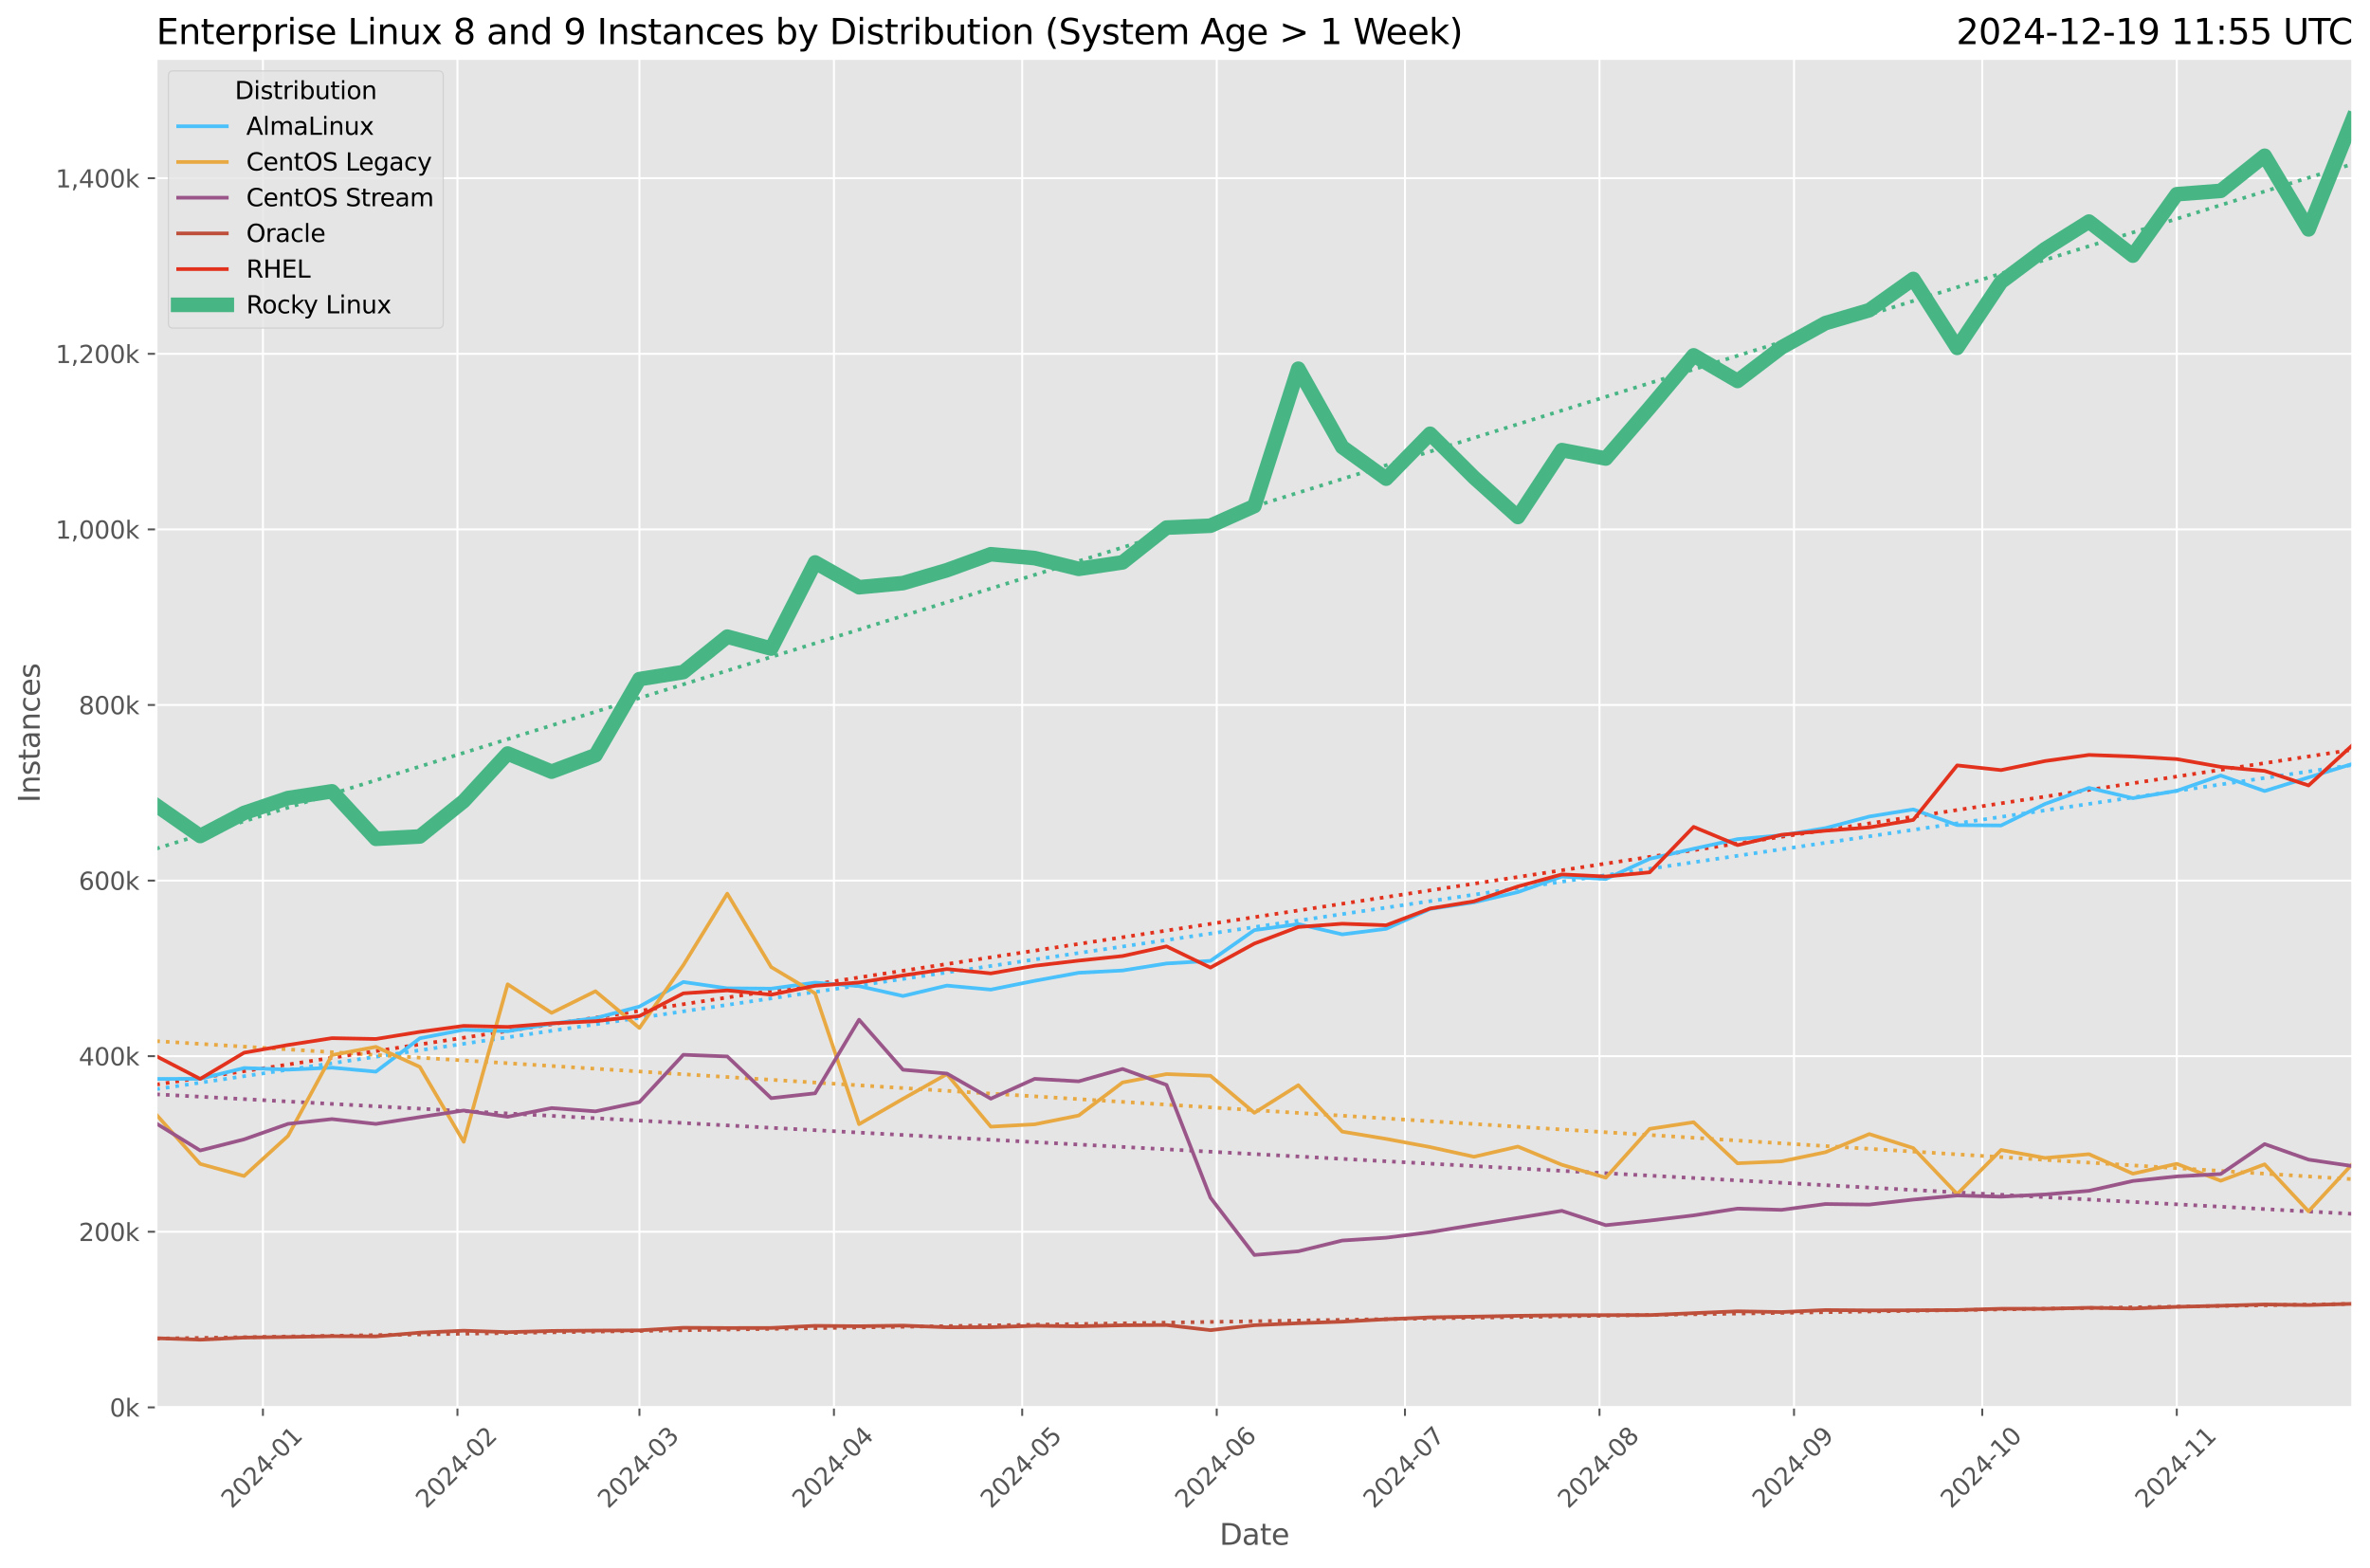 <?xml version="1.0" encoding="utf-8" standalone="no"?>
<!DOCTYPE svg PUBLIC "-//W3C//DTD SVG 1.1//EN"
  "http://www.w3.org/Graphics/SVG/1.1/DTD/svg11.dtd">
<svg xmlns:xlink="http://www.w3.org/1999/xlink" width="974.277pt" height="644.744pt" viewBox="0 0 974.277 644.744" xmlns="http://www.w3.org/2000/svg" version="1.1">
 <defs>
  <style type="text/css">*{stroke-linejoin: round; stroke-linecap: butt}</style>
 </defs>
 <g id="figure_1">
  <g id="patch_1">
   <path d="M 0 644.744 
L 974.277 644.744 
L 974.277 0 
L 0 0 
z
" style="fill: #ffffff"/>
  </g>
  <g id="axes_1">
   <g id="patch_2">
    <path d="M 64.233 578.542 
L 967.077 578.542 
L 967.077 24.142 
L 64.233 24.142 
z
" style="fill: #e5e5e5"/>
   </g>
   <g id="matplotlib.axis_1">
    <g id="xtick_1">
     <g id="line2d_1">
      <path d="M 108.085 578.542 
L 108.085 24.142 
" clip-path="url(#p16d38ae9e0)" style="fill: none; stroke: #ffffff; stroke-width: 0.8; stroke-linecap: square"/>
     </g>
     <g id="line2d_2">
      <defs>
       <path id="m383f72ded3" d="M 0 0 
L 0 3.5 
" style="stroke: #555555; stroke-width: 0.8"/>
      </defs>
      <g>
       <use xlink:href="#m383f72ded3" x="108.085" y="578.542" style="fill: #555555; stroke: #555555; stroke-width: 0.8"/>
      </g>
     </g>
     <g id="text_1">
      <!-- 2024-01 -->
      <g style="fill: #555555" transform="translate(95.264 620.46) rotate(-45) scale(0.1 -0.1)">
       <defs>
        <path id="DejaVuSans-32" d="M 1228 531 
L 3431 531 
L 3431 0 
L 469 0 
L 469 531 
Q 828 903 1448 1529 
Q 2069 2156 2228 2338 
Q 2531 2678 2651 2914 
Q 2772 3150 2772 3378 
Q 2772 3750 2511 3984 
Q 2250 4219 1831 4219 
Q 1534 4219 1204 4116 
Q 875 4013 500 3803 
L 500 4441 
Q 881 4594 1212 4672 
Q 1544 4750 1819 4750 
Q 2544 4750 2975 4387 
Q 3406 4025 3406 3419 
Q 3406 3131 3298 2873 
Q 3191 2616 2906 2266 
Q 2828 2175 2409 1742 
Q 1991 1309 1228 531 
z
" transform="scale(0.016)"/>
        <path id="DejaVuSans-30" d="M 2034 4250 
Q 1547 4250 1301 3770 
Q 1056 3291 1056 2328 
Q 1056 1369 1301 889 
Q 1547 409 2034 409 
Q 2525 409 2770 889 
Q 3016 1369 3016 2328 
Q 3016 3291 2770 3770 
Q 2525 4250 2034 4250 
z
M 2034 4750 
Q 2819 4750 3233 4129 
Q 3647 3509 3647 2328 
Q 3647 1150 3233 529 
Q 2819 -91 2034 -91 
Q 1250 -91 836 529 
Q 422 1150 422 2328 
Q 422 3509 836 4129 
Q 1250 4750 2034 4750 
z
" transform="scale(0.016)"/>
        <path id="DejaVuSans-34" d="M 2419 4116 
L 825 1625 
L 2419 1625 
L 2419 4116 
z
M 2253 4666 
L 3047 4666 
L 3047 1625 
L 3713 1625 
L 3713 1100 
L 3047 1100 
L 3047 0 
L 2419 0 
L 2419 1100 
L 313 1100 
L 313 1709 
L 2253 4666 
z
" transform="scale(0.016)"/>
        <path id="DejaVuSans-2d" d="M 313 2009 
L 1997 2009 
L 1997 1497 
L 313 1497 
L 313 2009 
z
" transform="scale(0.016)"/>
        <path id="DejaVuSans-31" d="M 794 531 
L 1825 531 
L 1825 4091 
L 703 3866 
L 703 4441 
L 1819 4666 
L 2450 4666 
L 2450 531 
L 3481 531 
L 3481 0 
L 794 0 
L 794 531 
z
" transform="scale(0.016)"/>
       </defs>
       <use xlink:href="#DejaVuSans-32"/>
       <use xlink:href="#DejaVuSans-30" x="63.623"/>
       <use xlink:href="#DejaVuSans-32" x="127.246"/>
       <use xlink:href="#DejaVuSans-34" x="190.869"/>
       <use xlink:href="#DejaVuSans-2d" x="254.492"/>
       <use xlink:href="#DejaVuSans-30" x="290.576"/>
       <use xlink:href="#DejaVuSans-31" x="354.199"/>
      </g>
     </g>
    </g>
    <g id="xtick_2">
     <g id="line2d_3">
      <path d="M 188.051 578.542 
L 188.051 24.142 
" clip-path="url(#p16d38ae9e0)" style="fill: none; stroke: #ffffff; stroke-width: 0.8; stroke-linecap: square"/>
     </g>
     <g id="line2d_4">
      <g>
       <use xlink:href="#m383f72ded3" x="188.051" y="578.542" style="fill: #555555; stroke: #555555; stroke-width: 0.8"/>
      </g>
     </g>
     <g id="text_2">
      <!-- 2024-02 -->
      <g style="fill: #555555" transform="translate(175.23 620.46) rotate(-45) scale(0.1 -0.1)">
       <use xlink:href="#DejaVuSans-32"/>
       <use xlink:href="#DejaVuSans-30" x="63.623"/>
       <use xlink:href="#DejaVuSans-32" x="127.246"/>
       <use xlink:href="#DejaVuSans-34" x="190.869"/>
       <use xlink:href="#DejaVuSans-2d" x="254.492"/>
       <use xlink:href="#DejaVuSans-30" x="290.576"/>
       <use xlink:href="#DejaVuSans-32" x="354.199"/>
      </g>
     </g>
    </g>
    <g id="xtick_3">
     <g id="line2d_5">
      <path d="M 262.858 578.542 
L 262.858 24.142 
" clip-path="url(#p16d38ae9e0)" style="fill: none; stroke: #ffffff; stroke-width: 0.8; stroke-linecap: square"/>
     </g>
     <g id="line2d_6">
      <g>
       <use xlink:href="#m383f72ded3" x="262.858" y="578.542" style="fill: #555555; stroke: #555555; stroke-width: 0.8"/>
      </g>
     </g>
     <g id="text_3">
      <!-- 2024-03 -->
      <g style="fill: #555555" transform="translate(250.037 620.46) rotate(-45) scale(0.1 -0.1)">
       <defs>
        <path id="DejaVuSans-33" d="M 2597 2516 
Q 3050 2419 3304 2112 
Q 3559 1806 3559 1356 
Q 3559 666 3084 287 
Q 2609 -91 1734 -91 
Q 1441 -91 1130 -33 
Q 819 25 488 141 
L 488 750 
Q 750 597 1062 519 
Q 1375 441 1716 441 
Q 2309 441 2620 675 
Q 2931 909 2931 1356 
Q 2931 1769 2642 2001 
Q 2353 2234 1838 2234 
L 1294 2234 
L 1294 2753 
L 1863 2753 
Q 2328 2753 2575 2939 
Q 2822 3125 2822 3475 
Q 2822 3834 2567 4026 
Q 2313 4219 1838 4219 
Q 1578 4219 1281 4162 
Q 984 4106 628 3988 
L 628 4550 
Q 988 4650 1302 4700 
Q 1616 4750 1894 4750 
Q 2613 4750 3031 4423 
Q 3450 4097 3450 3541 
Q 3450 3153 3228 2886 
Q 3006 2619 2597 2516 
z
" transform="scale(0.016)"/>
       </defs>
       <use xlink:href="#DejaVuSans-32"/>
       <use xlink:href="#DejaVuSans-30" x="63.623"/>
       <use xlink:href="#DejaVuSans-32" x="127.246"/>
       <use xlink:href="#DejaVuSans-34" x="190.869"/>
       <use xlink:href="#DejaVuSans-2d" x="254.492"/>
       <use xlink:href="#DejaVuSans-30" x="290.576"/>
       <use xlink:href="#DejaVuSans-33" x="354.199"/>
      </g>
     </g>
    </g>
    <g id="xtick_4">
     <g id="line2d_7">
      <path d="M 342.824 578.542 
L 342.824 24.142 
" clip-path="url(#p16d38ae9e0)" style="fill: none; stroke: #ffffff; stroke-width: 0.8; stroke-linecap: square"/>
     </g>
     <g id="line2d_8">
      <g>
       <use xlink:href="#m383f72ded3" x="342.824" y="578.542" style="fill: #555555; stroke: #555555; stroke-width: 0.8"/>
      </g>
     </g>
     <g id="text_4">
      <!-- 2024-04 -->
      <g style="fill: #555555" transform="translate(330.003 620.46) rotate(-45) scale(0.1 -0.1)">
       <use xlink:href="#DejaVuSans-32"/>
       <use xlink:href="#DejaVuSans-30" x="63.623"/>
       <use xlink:href="#DejaVuSans-32" x="127.246"/>
       <use xlink:href="#DejaVuSans-34" x="190.869"/>
       <use xlink:href="#DejaVuSans-2d" x="254.492"/>
       <use xlink:href="#DejaVuSans-30" x="290.576"/>
       <use xlink:href="#DejaVuSans-34" x="354.199"/>
      </g>
     </g>
    </g>
    <g id="xtick_5">
     <g id="line2d_9">
      <path d="M 420.211 578.542 
L 420.211 24.142 
" clip-path="url(#p16d38ae9e0)" style="fill: none; stroke: #ffffff; stroke-width: 0.8; stroke-linecap: square"/>
     </g>
     <g id="line2d_10">
      <g>
       <use xlink:href="#m383f72ded3" x="420.211" y="578.542" style="fill: #555555; stroke: #555555; stroke-width: 0.8"/>
      </g>
     </g>
     <g id="text_5">
      <!-- 2024-05 -->
      <g style="fill: #555555" transform="translate(407.39 620.46) rotate(-45) scale(0.1 -0.1)">
       <defs>
        <path id="DejaVuSans-35" d="M 691 4666 
L 3169 4666 
L 3169 4134 
L 1269 4134 
L 1269 2991 
Q 1406 3038 1543 3061 
Q 1681 3084 1819 3084 
Q 2600 3084 3056 2656 
Q 3513 2228 3513 1497 
Q 3513 744 3044 326 
Q 2575 -91 1722 -91 
Q 1428 -91 1123 -41 
Q 819 9 494 109 
L 494 744 
Q 775 591 1075 516 
Q 1375 441 1709 441 
Q 2250 441 2565 725 
Q 2881 1009 2881 1497 
Q 2881 1984 2565 2268 
Q 2250 2553 1709 2553 
Q 1456 2553 1204 2497 
Q 953 2441 691 2322 
L 691 4666 
z
" transform="scale(0.016)"/>
       </defs>
       <use xlink:href="#DejaVuSans-32"/>
       <use xlink:href="#DejaVuSans-30" x="63.623"/>
       <use xlink:href="#DejaVuSans-32" x="127.246"/>
       <use xlink:href="#DejaVuSans-34" x="190.869"/>
       <use xlink:href="#DejaVuSans-2d" x="254.492"/>
       <use xlink:href="#DejaVuSans-30" x="290.576"/>
       <use xlink:href="#DejaVuSans-35" x="354.199"/>
      </g>
     </g>
    </g>
    <g id="xtick_6">
     <g id="line2d_11">
      <path d="M 500.177 578.542 
L 500.177 24.142 
" clip-path="url(#p16d38ae9e0)" style="fill: none; stroke: #ffffff; stroke-width: 0.8; stroke-linecap: square"/>
     </g>
     <g id="line2d_12">
      <g>
       <use xlink:href="#m383f72ded3" x="500.177" y="578.542" style="fill: #555555; stroke: #555555; stroke-width: 0.8"/>
      </g>
     </g>
     <g id="text_6">
      <!-- 2024-06 -->
      <g style="fill: #555555" transform="translate(487.356 620.46) rotate(-45) scale(0.1 -0.1)">
       <defs>
        <path id="DejaVuSans-36" d="M 2113 2584 
Q 1688 2584 1439 2293 
Q 1191 2003 1191 1497 
Q 1191 994 1439 701 
Q 1688 409 2113 409 
Q 2538 409 2786 701 
Q 3034 994 3034 1497 
Q 3034 2003 2786 2293 
Q 2538 2584 2113 2584 
z
M 3366 4563 
L 3366 3988 
Q 3128 4100 2886 4159 
Q 2644 4219 2406 4219 
Q 1781 4219 1451 3797 
Q 1122 3375 1075 2522 
Q 1259 2794 1537 2939 
Q 1816 3084 2150 3084 
Q 2853 3084 3261 2657 
Q 3669 2231 3669 1497 
Q 3669 778 3244 343 
Q 2819 -91 2113 -91 
Q 1303 -91 875 529 
Q 447 1150 447 2328 
Q 447 3434 972 4092 
Q 1497 4750 2381 4750 
Q 2619 4750 2861 4703 
Q 3103 4656 3366 4563 
z
" transform="scale(0.016)"/>
       </defs>
       <use xlink:href="#DejaVuSans-32"/>
       <use xlink:href="#DejaVuSans-30" x="63.623"/>
       <use xlink:href="#DejaVuSans-32" x="127.246"/>
       <use xlink:href="#DejaVuSans-34" x="190.869"/>
       <use xlink:href="#DejaVuSans-2d" x="254.492"/>
       <use xlink:href="#DejaVuSans-30" x="290.576"/>
       <use xlink:href="#DejaVuSans-36" x="354.199"/>
      </g>
     </g>
    </g>
    <g id="xtick_7">
     <g id="line2d_13">
      <path d="M 577.564 578.542 
L 577.564 24.142 
" clip-path="url(#p16d38ae9e0)" style="fill: none; stroke: #ffffff; stroke-width: 0.8; stroke-linecap: square"/>
     </g>
     <g id="line2d_14">
      <g>
       <use xlink:href="#m383f72ded3" x="577.564" y="578.542" style="fill: #555555; stroke: #555555; stroke-width: 0.8"/>
      </g>
     </g>
     <g id="text_7">
      <!-- 2024-07 -->
      <g style="fill: #555555" transform="translate(564.743 620.46) rotate(-45) scale(0.1 -0.1)">
       <defs>
        <path id="DejaVuSans-37" d="M 525 4666 
L 3525 4666 
L 3525 4397 
L 1831 0 
L 1172 0 
L 2766 4134 
L 525 4134 
L 525 4666 
z
" transform="scale(0.016)"/>
       </defs>
       <use xlink:href="#DejaVuSans-32"/>
       <use xlink:href="#DejaVuSans-30" x="63.623"/>
       <use xlink:href="#DejaVuSans-32" x="127.246"/>
       <use xlink:href="#DejaVuSans-34" x="190.869"/>
       <use xlink:href="#DejaVuSans-2d" x="254.492"/>
       <use xlink:href="#DejaVuSans-30" x="290.576"/>
       <use xlink:href="#DejaVuSans-37" x="354.199"/>
      </g>
     </g>
    </g>
    <g id="xtick_8">
     <g id="line2d_15">
      <path d="M 657.53 578.542 
L 657.53 24.142 
" clip-path="url(#p16d38ae9e0)" style="fill: none; stroke: #ffffff; stroke-width: 0.8; stroke-linecap: square"/>
     </g>
     <g id="line2d_16">
      <g>
       <use xlink:href="#m383f72ded3" x="657.53" y="578.542" style="fill: #555555; stroke: #555555; stroke-width: 0.8"/>
      </g>
     </g>
     <g id="text_8">
      <!-- 2024-08 -->
      <g style="fill: #555555" transform="translate(644.709 620.46) rotate(-45) scale(0.1 -0.1)">
       <defs>
        <path id="DejaVuSans-38" d="M 2034 2216 
Q 1584 2216 1326 1975 
Q 1069 1734 1069 1313 
Q 1069 891 1326 650 
Q 1584 409 2034 409 
Q 2484 409 2743 651 
Q 3003 894 3003 1313 
Q 3003 1734 2745 1975 
Q 2488 2216 2034 2216 
z
M 1403 2484 
Q 997 2584 770 2862 
Q 544 3141 544 3541 
Q 544 4100 942 4425 
Q 1341 4750 2034 4750 
Q 2731 4750 3128 4425 
Q 3525 4100 3525 3541 
Q 3525 3141 3298 2862 
Q 3072 2584 2669 2484 
Q 3125 2378 3379 2068 
Q 3634 1759 3634 1313 
Q 3634 634 3220 271 
Q 2806 -91 2034 -91 
Q 1263 -91 848 271 
Q 434 634 434 1313 
Q 434 1759 690 2068 
Q 947 2378 1403 2484 
z
M 1172 3481 
Q 1172 3119 1398 2916 
Q 1625 2713 2034 2713 
Q 2441 2713 2670 2916 
Q 2900 3119 2900 3481 
Q 2900 3844 2670 4047 
Q 2441 4250 2034 4250 
Q 1625 4250 1398 4047 
Q 1172 3844 1172 3481 
z
" transform="scale(0.016)"/>
       </defs>
       <use xlink:href="#DejaVuSans-32"/>
       <use xlink:href="#DejaVuSans-30" x="63.623"/>
       <use xlink:href="#DejaVuSans-32" x="127.246"/>
       <use xlink:href="#DejaVuSans-34" x="190.869"/>
       <use xlink:href="#DejaVuSans-2d" x="254.492"/>
       <use xlink:href="#DejaVuSans-30" x="290.576"/>
       <use xlink:href="#DejaVuSans-38" x="354.199"/>
      </g>
     </g>
    </g>
    <g id="xtick_9">
     <g id="line2d_17">
      <path d="M 737.496 578.542 
L 737.496 24.142 
" clip-path="url(#p16d38ae9e0)" style="fill: none; stroke: #ffffff; stroke-width: 0.8; stroke-linecap: square"/>
     </g>
     <g id="line2d_18">
      <g>
       <use xlink:href="#m383f72ded3" x="737.496" y="578.542" style="fill: #555555; stroke: #555555; stroke-width: 0.8"/>
      </g>
     </g>
     <g id="text_9">
      <!-- 2024-09 -->
      <g style="fill: #555555" transform="translate(724.675 620.46) rotate(-45) scale(0.1 -0.1)">
       <defs>
        <path id="DejaVuSans-39" d="M 703 97 
L 703 672 
Q 941 559 1184 500 
Q 1428 441 1663 441 
Q 2288 441 2617 861 
Q 2947 1281 2994 2138 
Q 2813 1869 2534 1725 
Q 2256 1581 1919 1581 
Q 1219 1581 811 2004 
Q 403 2428 403 3163 
Q 403 3881 828 4315 
Q 1253 4750 1959 4750 
Q 2769 4750 3195 4129 
Q 3622 3509 3622 2328 
Q 3622 1225 3098 567 
Q 2575 -91 1691 -91 
Q 1453 -91 1209 -44 
Q 966 3 703 97 
z
M 1959 2075 
Q 2384 2075 2632 2365 
Q 2881 2656 2881 3163 
Q 2881 3666 2632 3958 
Q 2384 4250 1959 4250 
Q 1534 4250 1286 3958 
Q 1038 3666 1038 3163 
Q 1038 2656 1286 2365 
Q 1534 2075 1959 2075 
z
" transform="scale(0.016)"/>
       </defs>
       <use xlink:href="#DejaVuSans-32"/>
       <use xlink:href="#DejaVuSans-30" x="63.623"/>
       <use xlink:href="#DejaVuSans-32" x="127.246"/>
       <use xlink:href="#DejaVuSans-34" x="190.869"/>
       <use xlink:href="#DejaVuSans-2d" x="254.492"/>
       <use xlink:href="#DejaVuSans-30" x="290.576"/>
       <use xlink:href="#DejaVuSans-39" x="354.199"/>
      </g>
     </g>
    </g>
    <g id="xtick_10">
     <g id="line2d_19">
      <path d="M 814.883 578.542 
L 814.883 24.142 
" clip-path="url(#p16d38ae9e0)" style="fill: none; stroke: #ffffff; stroke-width: 0.8; stroke-linecap: square"/>
     </g>
     <g id="line2d_20">
      <g>
       <use xlink:href="#m383f72ded3" x="814.883" y="578.542" style="fill: #555555; stroke: #555555; stroke-width: 0.8"/>
      </g>
     </g>
     <g id="text_10">
      <!-- 2024-10 -->
      <g style="fill: #555555" transform="translate(802.062 620.46) rotate(-45) scale(0.1 -0.1)">
       <use xlink:href="#DejaVuSans-32"/>
       <use xlink:href="#DejaVuSans-30" x="63.623"/>
       <use xlink:href="#DejaVuSans-32" x="127.246"/>
       <use xlink:href="#DejaVuSans-34" x="190.869"/>
       <use xlink:href="#DejaVuSans-2d" x="254.492"/>
       <use xlink:href="#DejaVuSans-31" x="290.576"/>
       <use xlink:href="#DejaVuSans-30" x="354.199"/>
      </g>
     </g>
    </g>
    <g id="xtick_11">
     <g id="line2d_21">
      <path d="M 894.849 578.542 
L 894.849 24.142 
" clip-path="url(#p16d38ae9e0)" style="fill: none; stroke: #ffffff; stroke-width: 0.8; stroke-linecap: square"/>
     </g>
     <g id="line2d_22">
      <g>
       <use xlink:href="#m383f72ded3" x="894.849" y="578.542" style="fill: #555555; stroke: #555555; stroke-width: 0.8"/>
      </g>
     </g>
     <g id="text_11">
      <!-- 2024-11 -->
      <g style="fill: #555555" transform="translate(882.028 620.46) rotate(-45) scale(0.1 -0.1)">
       <use xlink:href="#DejaVuSans-32"/>
       <use xlink:href="#DejaVuSans-30" x="63.623"/>
       <use xlink:href="#DejaVuSans-32" x="127.246"/>
       <use xlink:href="#DejaVuSans-34" x="190.869"/>
       <use xlink:href="#DejaVuSans-2d" x="254.492"/>
       <use xlink:href="#DejaVuSans-31" x="290.576"/>
       <use xlink:href="#DejaVuSans-31" x="354.199"/>
      </g>
     </g>
    </g>
    <g id="text_12">
     <!-- Date -->
     <g style="fill: #555555" transform="translate(501.314 635.048) scale(0.12 -0.12)">
      <defs>
       <path id="DejaVuSans-44" d="M 1259 4147 
L 1259 519 
L 2022 519 
Q 2988 519 3436 956 
Q 3884 1394 3884 2338 
Q 3884 3275 3436 3711 
Q 2988 4147 2022 4147 
L 1259 4147 
z
M 628 4666 
L 1925 4666 
Q 3281 4666 3915 4102 
Q 4550 3538 4550 2338 
Q 4550 1131 3912 565 
Q 3275 0 1925 0 
L 628 0 
L 628 4666 
z
" transform="scale(0.016)"/>
       <path id="DejaVuSans-61" d="M 2194 1759 
Q 1497 1759 1228 1600 
Q 959 1441 959 1056 
Q 959 750 1161 570 
Q 1363 391 1709 391 
Q 2188 391 2477 730 
Q 2766 1069 2766 1631 
L 2766 1759 
L 2194 1759 
z
M 3341 1997 
L 3341 0 
L 2766 0 
L 2766 531 
Q 2569 213 2275 61 
Q 1981 -91 1556 -91 
Q 1019 -91 701 211 
Q 384 513 384 1019 
Q 384 1609 779 1909 
Q 1175 2209 1959 2209 
L 2766 2209 
L 2766 2266 
Q 2766 2663 2505 2880 
Q 2244 3097 1772 3097 
Q 1472 3097 1187 3025 
Q 903 2953 641 2809 
L 641 3341 
Q 956 3463 1253 3523 
Q 1550 3584 1831 3584 
Q 2591 3584 2966 3190 
Q 3341 2797 3341 1997 
z
" transform="scale(0.016)"/>
       <path id="DejaVuSans-74" d="M 1172 4494 
L 1172 3500 
L 2356 3500 
L 2356 3053 
L 1172 3053 
L 1172 1153 
Q 1172 725 1289 603 
Q 1406 481 1766 481 
L 2356 481 
L 2356 0 
L 1766 0 
Q 1100 0 847 248 
Q 594 497 594 1153 
L 594 3053 
L 172 3053 
L 172 3500 
L 594 3500 
L 594 4494 
L 1172 4494 
z
" transform="scale(0.016)"/>
       <path id="DejaVuSans-65" d="M 3597 1894 
L 3597 1613 
L 953 1613 
Q 991 1019 1311 708 
Q 1631 397 2203 397 
Q 2534 397 2845 478 
Q 3156 559 3463 722 
L 3463 178 
Q 3153 47 2828 -22 
Q 2503 -91 2169 -91 
Q 1331 -91 842 396 
Q 353 884 353 1716 
Q 353 2575 817 3079 
Q 1281 3584 2069 3584 
Q 2775 3584 3186 3129 
Q 3597 2675 3597 1894 
z
M 3022 2063 
Q 3016 2534 2758 2815 
Q 2500 3097 2075 3097 
Q 1594 3097 1305 2825 
Q 1016 2553 972 2059 
L 3022 2063 
z
" transform="scale(0.016)"/>
      </defs>
      <use xlink:href="#DejaVuSans-44"/>
      <use xlink:href="#DejaVuSans-61" x="77.002"/>
      <use xlink:href="#DejaVuSans-74" x="138.281"/>
      <use xlink:href="#DejaVuSans-65" x="177.49"/>
     </g>
    </g>
   </g>
   <g id="matplotlib.axis_2">
    <g id="ytick_1">
     <g id="line2d_23">
      <path d="M 64.233 578.542 
L 967.077 578.542 
" clip-path="url(#p16d38ae9e0)" style="fill: none; stroke: #ffffff; stroke-width: 0.8; stroke-linecap: square"/>
     </g>
     <g id="line2d_24">
      <defs>
       <path id="m4fc72c8441" d="M 0 0 
L -3.5 0 
" style="stroke: #555555; stroke-width: 0.8"/>
      </defs>
      <g>
       <use xlink:href="#m4fc72c8441" x="64.233" y="578.542" style="fill: #555555; stroke: #555555; stroke-width: 0.8"/>
      </g>
     </g>
     <g id="text_13">
      <!-- 0k -->
      <g style="fill: #555555" transform="translate(45.079 582.341) scale(0.1 -0.1)">
       <defs>
        <path id="DejaVuSans-6b" d="M 581 4863 
L 1159 4863 
L 1159 1991 
L 2875 3500 
L 3609 3500 
L 1753 1863 
L 3688 0 
L 2938 0 
L 1159 1709 
L 1159 0 
L 581 0 
L 581 4863 
z
" transform="scale(0.016)"/>
       </defs>
       <use xlink:href="#DejaVuSans-30"/>
       <use xlink:href="#DejaVuSans-6b" x="63.623"/>
      </g>
     </g>
    </g>
    <g id="ytick_2">
     <g id="line2d_25">
      <path d="M 64.233 506.359 
L 967.077 506.359 
" clip-path="url(#p16d38ae9e0)" style="fill: none; stroke: #ffffff; stroke-width: 0.8; stroke-linecap: square"/>
     </g>
     <g id="line2d_26">
      <g>
       <use xlink:href="#m4fc72c8441" x="64.233" y="506.359" style="fill: #555555; stroke: #555555; stroke-width: 0.8"/>
      </g>
     </g>
     <g id="text_14">
      <!-- 200k -->
      <g style="fill: #555555" transform="translate(32.354 510.158) scale(0.1 -0.1)">
       <use xlink:href="#DejaVuSans-32"/>
       <use xlink:href="#DejaVuSans-30" x="63.623"/>
       <use xlink:href="#DejaVuSans-30" x="127.246"/>
       <use xlink:href="#DejaVuSans-6b" x="190.869"/>
      </g>
     </g>
    </g>
    <g id="ytick_3">
     <g id="line2d_27">
      <path d="M 64.233 434.175 
L 967.077 434.175 
" clip-path="url(#p16d38ae9e0)" style="fill: none; stroke: #ffffff; stroke-width: 0.8; stroke-linecap: square"/>
     </g>
     <g id="line2d_28">
      <g>
       <use xlink:href="#m4fc72c8441" x="64.233" y="434.175" style="fill: #555555; stroke: #555555; stroke-width: 0.8"/>
      </g>
     </g>
     <g id="text_15">
      <!-- 400k -->
      <g style="fill: #555555" transform="translate(32.354 437.975) scale(0.1 -0.1)">
       <use xlink:href="#DejaVuSans-34"/>
       <use xlink:href="#DejaVuSans-30" x="63.623"/>
       <use xlink:href="#DejaVuSans-30" x="127.246"/>
       <use xlink:href="#DejaVuSans-6b" x="190.869"/>
      </g>
     </g>
    </g>
    <g id="ytick_4">
     <g id="line2d_29">
      <path d="M 64.233 361.992 
L 967.077 361.992 
" clip-path="url(#p16d38ae9e0)" style="fill: none; stroke: #ffffff; stroke-width: 0.8; stroke-linecap: square"/>
     </g>
     <g id="line2d_30">
      <g>
       <use xlink:href="#m4fc72c8441" x="64.233" y="361.992" style="fill: #555555; stroke: #555555; stroke-width: 0.8"/>
      </g>
     </g>
     <g id="text_16">
      <!-- 600k -->
      <g style="fill: #555555" transform="translate(32.354 365.792) scale(0.1 -0.1)">
       <use xlink:href="#DejaVuSans-36"/>
       <use xlink:href="#DejaVuSans-30" x="63.623"/>
       <use xlink:href="#DejaVuSans-30" x="127.246"/>
       <use xlink:href="#DejaVuSans-6b" x="190.869"/>
      </g>
     </g>
    </g>
    <g id="ytick_5">
     <g id="line2d_31">
      <path d="M 64.233 289.809 
L 967.077 289.809 
" clip-path="url(#p16d38ae9e0)" style="fill: none; stroke: #ffffff; stroke-width: 0.8; stroke-linecap: square"/>
     </g>
     <g id="line2d_32">
      <g>
       <use xlink:href="#m4fc72c8441" x="64.233" y="289.809" style="fill: #555555; stroke: #555555; stroke-width: 0.8"/>
      </g>
     </g>
     <g id="text_17">
      <!-- 800k -->
      <g style="fill: #555555" transform="translate(32.354 293.608) scale(0.1 -0.1)">
       <use xlink:href="#DejaVuSans-38"/>
       <use xlink:href="#DejaVuSans-30" x="63.623"/>
       <use xlink:href="#DejaVuSans-30" x="127.246"/>
       <use xlink:href="#DejaVuSans-6b" x="190.869"/>
      </g>
     </g>
    </g>
    <g id="ytick_6">
     <g id="line2d_33">
      <path d="M 64.233 217.626 
L 967.077 217.626 
" clip-path="url(#p16d38ae9e0)" style="fill: none; stroke: #ffffff; stroke-width: 0.8; stroke-linecap: square"/>
     </g>
     <g id="line2d_34">
      <g>
       <use xlink:href="#m4fc72c8441" x="64.233" y="217.626" style="fill: #555555; stroke: #555555; stroke-width: 0.8"/>
      </g>
     </g>
     <g id="text_18">
      <!-- 1,000k -->
      <g style="fill: #555555" transform="translate(22.814 221.425) scale(0.1 -0.1)">
       <defs>
        <path id="DejaVuSans-2c" d="M 750 794 
L 1409 794 
L 1409 256 
L 897 -744 
L 494 -744 
L 750 256 
L 750 794 
z
" transform="scale(0.016)"/>
       </defs>
       <use xlink:href="#DejaVuSans-31"/>
       <use xlink:href="#DejaVuSans-2c" x="63.623"/>
       <use xlink:href="#DejaVuSans-30" x="95.41"/>
       <use xlink:href="#DejaVuSans-30" x="159.033"/>
       <use xlink:href="#DejaVuSans-30" x="222.656"/>
       <use xlink:href="#DejaVuSans-6b" x="286.279"/>
      </g>
     </g>
    </g>
    <g id="ytick_7">
     <g id="line2d_35">
      <path d="M 64.233 145.443 
L 967.077 145.443 
" clip-path="url(#p16d38ae9e0)" style="fill: none; stroke: #ffffff; stroke-width: 0.8; stroke-linecap: square"/>
     </g>
     <g id="line2d_36">
      <g>
       <use xlink:href="#m4fc72c8441" x="64.233" y="145.443" style="fill: #555555; stroke: #555555; stroke-width: 0.8"/>
      </g>
     </g>
     <g id="text_19">
      <!-- 1,200k -->
      <g style="fill: #555555" transform="translate(22.814 149.242) scale(0.1 -0.1)">
       <use xlink:href="#DejaVuSans-31"/>
       <use xlink:href="#DejaVuSans-2c" x="63.623"/>
       <use xlink:href="#DejaVuSans-32" x="95.41"/>
       <use xlink:href="#DejaVuSans-30" x="159.033"/>
       <use xlink:href="#DejaVuSans-30" x="222.656"/>
       <use xlink:href="#DejaVuSans-6b" x="286.279"/>
      </g>
     </g>
    </g>
    <g id="ytick_8">
     <g id="line2d_37">
      <path d="M 64.233 73.26 
L 967.077 73.26 
" clip-path="url(#p16d38ae9e0)" style="fill: none; stroke: #ffffff; stroke-width: 0.8; stroke-linecap: square"/>
     </g>
     <g id="line2d_38">
      <g>
       <use xlink:href="#m4fc72c8441" x="64.233" y="73.26" style="fill: #555555; stroke: #555555; stroke-width: 0.8"/>
      </g>
     </g>
     <g id="text_20">
      <!-- 1,400k -->
      <g style="fill: #555555" transform="translate(22.814 77.059) scale(0.1 -0.1)">
       <use xlink:href="#DejaVuSans-31"/>
       <use xlink:href="#DejaVuSans-2c" x="63.623"/>
       <use xlink:href="#DejaVuSans-34" x="95.41"/>
       <use xlink:href="#DejaVuSans-30" x="159.033"/>
       <use xlink:href="#DejaVuSans-30" x="222.656"/>
       <use xlink:href="#DejaVuSans-6b" x="286.279"/>
      </g>
     </g>
    </g>
    <g id="text_21">
     <!-- Instances -->
     <g style="fill: #555555" transform="translate(16.318 329.988) rotate(-90) scale(0.12 -0.12)">
      <defs>
       <path id="DejaVuSans-49" d="M 628 4666 
L 1259 4666 
L 1259 0 
L 628 0 
L 628 4666 
z
" transform="scale(0.016)"/>
       <path id="DejaVuSans-6e" d="M 3513 2113 
L 3513 0 
L 2938 0 
L 2938 2094 
Q 2938 2591 2744 2837 
Q 2550 3084 2163 3084 
Q 1697 3084 1428 2787 
Q 1159 2491 1159 1978 
L 1159 0 
L 581 0 
L 581 3500 
L 1159 3500 
L 1159 2956 
Q 1366 3272 1645 3428 
Q 1925 3584 2291 3584 
Q 2894 3584 3203 3211 
Q 3513 2838 3513 2113 
z
" transform="scale(0.016)"/>
       <path id="DejaVuSans-73" d="M 2834 3397 
L 2834 2853 
Q 2591 2978 2328 3040 
Q 2066 3103 1784 3103 
Q 1356 3103 1142 2972 
Q 928 2841 928 2578 
Q 928 2378 1081 2264 
Q 1234 2150 1697 2047 
L 1894 2003 
Q 2506 1872 2764 1633 
Q 3022 1394 3022 966 
Q 3022 478 2636 193 
Q 2250 -91 1575 -91 
Q 1294 -91 989 -36 
Q 684 19 347 128 
L 347 722 
Q 666 556 975 473 
Q 1284 391 1588 391 
Q 1994 391 2212 530 
Q 2431 669 2431 922 
Q 2431 1156 2273 1281 
Q 2116 1406 1581 1522 
L 1381 1569 
Q 847 1681 609 1914 
Q 372 2147 372 2553 
Q 372 3047 722 3315 
Q 1072 3584 1716 3584 
Q 2034 3584 2315 3537 
Q 2597 3491 2834 3397 
z
" transform="scale(0.016)"/>
       <path id="DejaVuSans-63" d="M 3122 3366 
L 3122 2828 
Q 2878 2963 2633 3030 
Q 2388 3097 2138 3097 
Q 1578 3097 1268 2742 
Q 959 2388 959 1747 
Q 959 1106 1268 751 
Q 1578 397 2138 397 
Q 2388 397 2633 464 
Q 2878 531 3122 666 
L 3122 134 
Q 2881 22 2623 -34 
Q 2366 -91 2075 -91 
Q 1284 -91 818 406 
Q 353 903 353 1747 
Q 353 2603 823 3093 
Q 1294 3584 2113 3584 
Q 2378 3584 2631 3529 
Q 2884 3475 3122 3366 
z
" transform="scale(0.016)"/>
      </defs>
      <use xlink:href="#DejaVuSans-49"/>
      <use xlink:href="#DejaVuSans-6e" x="29.492"/>
      <use xlink:href="#DejaVuSans-73" x="92.871"/>
      <use xlink:href="#DejaVuSans-74" x="144.971"/>
      <use xlink:href="#DejaVuSans-61" x="184.18"/>
      <use xlink:href="#DejaVuSans-6e" x="245.459"/>
      <use xlink:href="#DejaVuSans-63" x="308.838"/>
      <use xlink:href="#DejaVuSans-65" x="363.818"/>
      <use xlink:href="#DejaVuSans-73" x="425.342"/>
     </g>
    </g>
   </g>
   <g id="line2d_39">
    <path d="M 64.233 447.739 
L 73.352 446.393 
L 82.472 445.047 
L 91.591 443.701 
L 100.711 442.355 
L 109.831 441.009 
L 118.95 439.663 
L 128.07 438.317 
L 137.19 436.971 
L 146.309 435.625 
L 155.429 434.279 
L 164.548 432.933 
L 173.668 431.587 
L 182.788 430.241 
L 191.907 428.894 
L 201.027 427.548 
L 210.147 426.202 
L 219.266 424.856 
L 228.386 423.51 
L 237.506 422.164 
L 246.625 420.818 
L 255.745 419.472 
L 264.865 418.126 
L 273.984 416.78 
L 283.104 415.434 
L 292.223 414.088 
L 301.343 412.742 
L 310.463 411.396 
L 319.582 410.05 
L 328.702 408.704 
L 337.822 407.358 
L 346.941 406.012 
L 356.061 404.666 
L 365.18 403.32 
L 374.3 401.973 
L 383.42 400.627 
L 392.539 399.281 
L 401.659 397.935 
L 410.779 396.589 
L 419.898 395.243 
L 429.018 393.897 
L 438.138 392.551 
L 447.257 391.205 
L 456.377 389.859 
L 465.497 388.513 
L 474.616 387.167 
L 483.736 385.821 
L 492.855 384.475 
L 501.975 383.129 
L 511.095 381.783 
L 520.214 380.437 
L 529.334 379.091 
L 538.454 377.745 
L 547.573 376.399 
L 556.693 375.053 
L 565.812 373.706 
L 574.932 372.36 
L 584.052 371.014 
L 593.171 369.668 
L 602.291 368.322 
L 611.411 366.976 
L 620.53 365.63 
L 629.65 364.284 
L 638.77 362.938 
L 647.889 361.592 
L 657.009 360.246 
L 666.129 358.9 
L 675.248 357.554 
L 684.368 356.208 
L 693.487 354.862 
L 702.607 353.516 
L 711.727 352.17 
L 720.846 350.824 
L 729.966 349.478 
L 739.086 348.132 
L 748.205 346.785 
L 757.325 345.439 
L 766.444 344.093 
L 775.564 342.747 
L 784.684 341.401 
L 793.803 340.055 
L 802.923 338.709 
L 812.043 337.363 
L 821.162 336.017 
L 830.282 334.671 
L 839.402 333.325 
L 848.521 331.979 
L 857.641 330.633 
L 866.76 329.287 
L 875.88 327.941 
L 885 326.595 
L 894.119 325.249 
L 903.239 323.903 
L 912.359 322.557 
L 921.478 321.211 
L 930.598 319.864 
L 939.718 318.518 
L 948.837 317.172 
L 957.957 315.826 
L 967.077 314.48 
" clip-path="url(#p16d38ae9e0)" style="fill: none; stroke-dasharray: 1.5,2.475; stroke-dashoffset: 0; stroke: #4ac1fa; stroke-width: 1.5"/>
   </g>
   <g id="line2d_40">
    <path d="M 64.233 427.986 
L 73.352 428.56 
L 82.472 429.133 
L 91.591 429.706 
L 100.711 430.28 
L 109.831 430.853 
L 118.95 431.426 
L 128.07 432 
L 137.19 432.573 
L 146.309 433.147 
L 155.429 433.72 
L 164.548 434.293 
L 173.668 434.867 
L 182.788 435.44 
L 191.907 436.013 
L 201.027 436.587 
L 210.147 437.16 
L 219.266 437.733 
L 228.386 438.307 
L 237.506 438.88 
L 246.625 439.453 
L 255.745 440.027 
L 264.865 440.6 
L 273.984 441.173 
L 283.104 441.747 
L 292.223 442.32 
L 301.343 442.893 
L 310.463 443.467 
L 319.582 444.04 
L 328.702 444.613 
L 337.822 445.187 
L 346.941 445.76 
L 356.061 446.333 
L 365.18 446.907 
L 374.3 447.48 
L 383.42 448.053 
L 392.539 448.627 
L 401.659 449.2 
L 410.779 449.773 
L 419.898 450.347 
L 429.018 450.92 
L 438.138 451.493 
L 447.257 452.067 
L 456.377 452.64 
L 465.497 453.213 
L 474.616 453.787 
L 483.736 454.36 
L 492.855 454.934 
L 501.975 455.507 
L 511.095 456.08 
L 520.214 456.654 
L 529.334 457.227 
L 538.454 457.8 
L 547.573 458.374 
L 556.693 458.947 
L 565.812 459.52 
L 574.932 460.094 
L 584.052 460.667 
L 593.171 461.24 
L 602.291 461.814 
L 611.411 462.387 
L 620.53 462.96 
L 629.65 463.534 
L 638.77 464.107 
L 647.889 464.68 
L 657.009 465.254 
L 666.129 465.827 
L 675.248 466.4 
L 684.368 466.974 
L 693.487 467.547 
L 702.607 468.12 
L 711.727 468.694 
L 720.846 469.267 
L 729.966 469.84 
L 739.086 470.414 
L 748.205 470.987 
L 757.325 471.56 
L 766.444 472.134 
L 775.564 472.707 
L 784.684 473.28 
L 793.803 473.854 
L 802.923 474.427 
L 812.043 475 
L 821.162 475.574 
L 830.282 476.147 
L 839.402 476.721 
L 848.521 477.294 
L 857.641 477.867 
L 866.76 478.441 
L 875.88 479.014 
L 885 479.587 
L 894.119 480.161 
L 903.239 480.734 
L 912.359 481.307 
L 921.478 481.881 
L 930.598 482.454 
L 939.718 483.027 
L 948.837 483.601 
L 957.957 484.174 
L 967.077 484.747 
" clip-path="url(#p16d38ae9e0)" style="fill: none; stroke-dasharray: 1.5,2.475; stroke-dashoffset: 0; stroke: #e9a942; stroke-width: 1.5"/>
   </g>
   <g id="line2d_41">
    <path d="M 64.233 449.86 
L 73.352 450.356 
L 82.472 450.852 
L 91.591 451.349 
L 100.711 451.845 
L 109.831 452.342 
L 118.95 452.838 
L 128.07 453.334 
L 137.19 453.831 
L 146.309 454.327 
L 155.429 454.823 
L 164.548 455.32 
L 173.668 455.816 
L 182.788 456.313 
L 191.907 456.809 
L 201.027 457.305 
L 210.147 457.802 
L 219.266 458.298 
L 228.386 458.795 
L 237.506 459.291 
L 246.625 459.787 
L 255.745 460.284 
L 264.865 460.78 
L 273.984 461.276 
L 283.104 461.773 
L 292.223 462.269 
L 301.343 462.766 
L 310.463 463.262 
L 319.582 463.758 
L 328.702 464.255 
L 337.822 464.751 
L 346.941 465.248 
L 356.061 465.744 
L 365.18 466.24 
L 374.3 466.737 
L 383.42 467.233 
L 392.539 467.729 
L 401.659 468.226 
L 410.779 468.722 
L 419.898 469.219 
L 429.018 469.715 
L 438.138 470.211 
L 447.257 470.708 
L 456.377 471.204 
L 465.497 471.701 
L 474.616 472.197 
L 483.736 472.693 
L 492.855 473.19 
L 501.975 473.686 
L 511.095 474.182 
L 520.214 474.679 
L 529.334 475.175 
L 538.454 475.672 
L 547.573 476.168 
L 556.693 476.664 
L 565.812 477.161 
L 574.932 477.657 
L 584.052 478.154 
L 593.171 478.65 
L 602.291 479.146 
L 611.411 479.643 
L 620.53 480.139 
L 629.65 480.635 
L 638.77 481.132 
L 647.889 481.628 
L 657.009 482.125 
L 666.129 482.621 
L 675.248 483.117 
L 684.368 483.614 
L 693.487 484.11 
L 702.607 484.606 
L 711.727 485.103 
L 720.846 485.599 
L 729.966 486.096 
L 739.086 486.592 
L 748.205 487.088 
L 757.325 487.585 
L 766.444 488.081 
L 775.564 488.578 
L 784.684 489.074 
L 793.803 489.57 
L 802.923 490.067 
L 812.043 490.563 
L 821.162 491.059 
L 830.282 491.556 
L 839.402 492.052 
L 848.521 492.549 
L 857.641 493.045 
L 866.76 493.541 
L 875.88 494.038 
L 885 494.534 
L 894.119 495.031 
L 903.239 495.527 
L 912.359 496.023 
L 921.478 496.52 
L 930.598 497.016 
L 939.718 497.512 
L 948.837 498.009 
L 957.957 498.505 
L 967.077 499.002 
" clip-path="url(#p16d38ae9e0)" style="fill: none; stroke-dasharray: 1.5,2.475; stroke-dashoffset: 0; stroke: #9a5689; stroke-width: 1.5"/>
   </g>
   <g id="line2d_42">
    <path d="M 64.233 550.274 
L 73.352 550.13 
L 82.472 549.985 
L 91.591 549.841 
L 100.711 549.697 
L 109.831 549.553 
L 118.95 549.408 
L 128.07 549.264 
L 137.19 549.12 
L 146.309 548.976 
L 155.429 548.831 
L 164.548 548.687 
L 173.668 548.543 
L 182.788 548.399 
L 191.907 548.254 
L 201.027 548.11 
L 210.147 547.966 
L 219.266 547.822 
L 228.386 547.677 
L 237.506 547.533 
L 246.625 547.389 
L 255.745 547.245 
L 264.865 547.1 
L 273.984 546.956 
L 283.104 546.812 
L 292.223 546.668 
L 301.343 546.523 
L 310.463 546.379 
L 319.582 546.235 
L 328.702 546.091 
L 337.822 545.946 
L 346.941 545.802 
L 356.061 545.658 
L 365.18 545.514 
L 374.3 545.37 
L 383.42 545.225 
L 392.539 545.081 
L 401.659 544.937 
L 410.779 544.793 
L 419.898 544.648 
L 429.018 544.504 
L 438.138 544.36 
L 447.257 544.216 
L 456.377 544.071 
L 465.497 543.927 
L 474.616 543.783 
L 483.736 543.639 
L 492.855 543.494 
L 501.975 543.35 
L 511.095 543.206 
L 520.214 543.062 
L 529.334 542.917 
L 538.454 542.773 
L 547.573 542.629 
L 556.693 542.485 
L 565.812 542.34 
L 574.932 542.196 
L 584.052 542.052 
L 593.171 541.908 
L 602.291 541.763 
L 611.411 541.619 
L 620.53 541.475 
L 629.65 541.331 
L 638.77 541.186 
L 647.889 541.042 
L 657.009 540.898 
L 666.129 540.754 
L 675.248 540.609 
L 684.368 540.465 
L 693.487 540.321 
L 702.607 540.177 
L 711.727 540.032 
L 720.846 539.888 
L 729.966 539.744 
L 739.086 539.6 
L 748.205 539.455 
L 757.325 539.311 
L 766.444 539.167 
L 775.564 539.023 
L 784.684 538.879 
L 793.803 538.734 
L 802.923 538.59 
L 812.043 538.446 
L 821.162 538.302 
L 830.282 538.157 
L 839.402 538.013 
L 848.521 537.869 
L 857.641 537.725 
L 866.76 537.58 
L 875.88 537.436 
L 885 537.292 
L 894.119 537.148 
L 903.239 537.003 
L 912.359 536.859 
L 921.478 536.715 
L 930.598 536.571 
L 939.718 536.426 
L 948.837 536.282 
L 957.957 536.138 
L 967.077 535.994 
" clip-path="url(#p16d38ae9e0)" style="fill: none; stroke-dasharray: 1.5,2.475; stroke-dashoffset: 0; stroke: #be503b; stroke-width: 1.5"/>
   </g>
   <g id="line2d_43">
    <path d="M 64.233 445.858 
L 73.352 444.467 
L 82.472 443.077 
L 91.591 441.686 
L 100.711 440.296 
L 109.831 438.906 
L 118.95 437.515 
L 128.07 436.125 
L 137.19 434.734 
L 146.309 433.344 
L 155.429 431.953 
L 164.548 430.563 
L 173.668 429.173 
L 182.788 427.782 
L 191.907 426.392 
L 201.027 425.001 
L 210.147 423.611 
L 219.266 422.221 
L 228.386 420.83 
L 237.506 419.44 
L 246.625 418.049 
L 255.745 416.659 
L 264.865 415.269 
L 273.984 413.878 
L 283.104 412.488 
L 292.223 411.097 
L 301.343 409.707 
L 310.463 408.317 
L 319.582 406.926 
L 328.702 405.536 
L 337.822 404.145 
L 346.941 402.755 
L 356.061 401.365 
L 365.18 399.974 
L 374.3 398.584 
L 383.42 397.193 
L 392.539 395.803 
L 401.659 394.412 
L 410.779 393.022 
L 419.898 391.632 
L 429.018 390.241 
L 438.138 388.851 
L 447.257 387.46 
L 456.377 386.07 
L 465.497 384.68 
L 474.616 383.289 
L 483.736 381.899 
L 492.855 380.508 
L 501.975 379.118 
L 511.095 377.728 
L 520.214 376.337 
L 529.334 374.947 
L 538.454 373.556 
L 547.573 372.166 
L 556.693 370.776 
L 565.812 369.385 
L 574.932 367.995 
L 584.052 366.604 
L 593.171 365.214 
L 602.291 363.824 
L 611.411 362.433 
L 620.53 361.043 
L 629.65 359.652 
L 638.77 358.262 
L 647.889 356.872 
L 657.009 355.481 
L 666.129 354.091 
L 675.248 352.7 
L 684.368 351.31 
L 693.487 349.919 
L 702.607 348.529 
L 711.727 347.139 
L 720.846 345.748 
L 729.966 344.358 
L 739.086 342.967 
L 748.205 341.577 
L 757.325 340.187 
L 766.444 338.796 
L 775.564 337.406 
L 784.684 336.015 
L 793.803 334.625 
L 802.923 333.235 
L 812.043 331.844 
L 821.162 330.454 
L 830.282 329.063 
L 839.402 327.673 
L 848.521 326.283 
L 857.641 324.892 
L 866.76 323.502 
L 875.88 322.111 
L 885 320.721 
L 894.119 319.331 
L 903.239 317.94 
L 912.359 316.55 
L 921.478 315.159 
L 930.598 313.769 
L 939.718 312.378 
L 948.837 310.988 
L 957.957 309.598 
L 967.077 308.207 
" clip-path="url(#p16d38ae9e0)" style="fill: none; stroke-dasharray: 1.5,2.475; stroke-dashoffset: 0; stroke: #e2321d; stroke-width: 1.5"/>
   </g>
   <g id="line2d_44">
    <path d="M 64.233 348.881 
L 73.352 346.038 
L 82.472 343.195 
L 91.591 340.352 
L 100.711 337.509 
L 109.831 334.666 
L 118.95 331.823 
L 128.07 328.98 
L 137.19 326.137 
L 146.309 323.294 
L 155.429 320.451 
L 164.548 317.608 
L 173.668 314.765 
L 182.788 311.922 
L 191.907 309.079 
L 201.027 306.236 
L 210.147 303.393 
L 219.266 300.55 
L 228.386 297.707 
L 237.506 294.864 
L 246.625 292.021 
L 255.745 289.178 
L 264.865 286.335 
L 273.984 283.492 
L 283.104 280.649 
L 292.223 277.806 
L 301.343 274.963 
L 310.463 272.12 
L 319.582 269.277 
L 328.702 266.434 
L 337.822 263.591 
L 346.941 260.748 
L 356.061 257.905 
L 365.18 255.062 
L 374.3 252.219 
L 383.42 249.376 
L 392.539 246.533 
L 401.659 243.69 
L 410.779 240.847 
L 419.898 238.004 
L 429.018 235.161 
L 438.138 232.318 
L 447.257 229.475 
L 456.377 226.632 
L 465.497 223.789 
L 474.616 220.947 
L 483.736 218.104 
L 492.855 215.261 
L 501.975 212.418 
L 511.095 209.575 
L 520.214 206.732 
L 529.334 203.889 
L 538.454 201.046 
L 547.573 198.203 
L 556.693 195.36 
L 565.812 192.517 
L 574.932 189.674 
L 584.052 186.831 
L 593.171 183.988 
L 602.291 181.145 
L 611.411 178.302 
L 620.53 175.459 
L 629.65 172.616 
L 638.77 169.773 
L 647.889 166.93 
L 657.009 164.087 
L 666.129 161.244 
L 675.248 158.401 
L 684.368 155.558 
L 693.487 152.715 
L 702.607 149.872 
L 711.727 147.029 
L 720.846 144.186 
L 729.966 141.343 
L 739.086 138.5 
L 748.205 135.657 
L 757.325 132.814 
L 766.444 129.971 
L 775.564 127.128 
L 784.684 124.285 
L 793.803 121.442 
L 802.923 118.599 
L 812.043 115.756 
L 821.162 112.913 
L 830.282 110.07 
L 839.402 107.227 
L 848.521 104.384 
L 857.641 101.541 
L 866.76 98.698 
L 875.88 95.855 
L 885 93.012 
L 894.119 90.169 
L 903.239 87.326 
L 912.359 84.483 
L 921.478 81.64 
L 930.598 78.797 
L 939.718 75.954 
L 948.837 73.111 
L 957.957 70.268 
L 967.077 67.425 
" clip-path="url(#p16d38ae9e0)" style="fill: none; stroke-dasharray: 1.5,2.475; stroke-dashoffset: 0; stroke: #48b585; stroke-width: 1.5"/>
   </g>
   <g id="line2d_45">
    <path d="M 64.233 443.519 
L 82.289 443.483 
L 100.346 439.045 
L 118.403 439.712 
L 136.46 438.893 
L 154.517 440.55 
L 172.574 426.828 
L 190.631 423.313 
L 208.688 423.932 
L 226.744 420.819 
L 244.801 418.516 
L 262.858 413.784 
L 280.915 403.687 
L 298.972 406.281 
L 317.029 406.42 
L 335.086 403.938 
L 353.143 405.377 
L 371.199 409.443 
L 389.256 405.164 
L 407.313 406.816 
L 425.37 403.192 
L 443.427 399.898 
L 461.484 398.951 
L 479.541 396.076 
L 497.598 395.006 
L 515.654 382.355 
L 533.711 379.88 
L 551.768 384.106 
L 569.825 381.822 
L 587.882 373.649 
L 605.939 370.931 
L 623.996 366.724 
L 642.053 360.326 
L 660.11 361.347 
L 678.166 353.039 
L 696.223 348.904 
L 714.28 344.957 
L 732.337 343.377 
L 750.394 340.434 
L 768.451 335.665 
L 786.508 332.746 
L 804.565 339.188 
L 822.621 339.33 
L 840.678 330.485 
L 858.735 323.895 
L 876.792 328.123 
L 894.849 325.087 
L 912.906 318.799 
L 930.963 325.193 
L 949.02 319.574 
L 967.077 314.017 
" clip-path="url(#p16d38ae9e0)" style="fill: none; stroke: #4ac1fa; stroke-width: 1.5; stroke-linecap: square"/>
   </g>
   <g id="line2d_46">
    <path d="M 64.233 458.163 
L 82.289 478.454 
L 100.346 483.44 
L 118.403 466.963 
L 136.46 433.718 
L 154.517 430.336 
L 172.574 438.589 
L 190.631 469.374 
L 208.688 404.62 
L 226.744 416.385 
L 244.801 407.478 
L 262.858 422.592 
L 280.915 396.736 
L 298.972 367.362 
L 317.029 397.55 
L 335.086 408.345 
L 353.143 462.131 
L 371.199 451.709 
L 389.256 441.56 
L 407.313 463.159 
L 425.37 462.187 
L 443.427 458.569 
L 461.484 444.986 
L 479.541 441.531 
L 497.598 442.234 
L 515.654 457.458 
L 533.711 446.11 
L 551.768 465.193 
L 569.825 468.179 
L 587.882 471.546 
L 605.939 475.526 
L 623.996 471.342 
L 642.053 478.813 
L 660.11 484.129 
L 678.166 464.061 
L 696.223 461.32 
L 714.28 478.208 
L 732.337 477.413 
L 750.394 473.665 
L 768.451 466.194 
L 786.508 471.947 
L 804.565 490.867 
L 822.621 472.734 
L 840.678 476.023 
L 858.735 474.461 
L 876.792 482.484 
L 894.849 478.42 
L 912.906 485.396 
L 930.963 478.629 
L 949.02 497.967 
L 967.077 478.453 
" clip-path="url(#p16d38ae9e0)" style="fill: none; stroke: #e9a942; stroke-width: 1.5; stroke-linecap: square"/>
   </g>
   <g id="line2d_47">
    <path d="M 64.233 461.834 
L 82.289 472.946 
L 100.346 468.373 
L 118.403 462.002 
L 136.46 460.039 
L 154.517 462.028 
L 172.574 459.225 
L 190.631 456.503 
L 208.688 459.093 
L 226.744 455.509 
L 244.801 456.861 
L 262.858 453.051 
L 280.915 433.605 
L 298.972 434.296 
L 317.029 451.441 
L 335.086 449.437 
L 353.143 419.19 
L 371.199 439.749 
L 389.256 441.327 
L 407.313 451.648 
L 425.37 443.489 
L 443.427 444.514 
L 461.484 439.429 
L 479.541 445.984 
L 497.598 492.332 
L 515.654 515.901 
L 533.711 514.387 
L 551.768 509.956 
L 569.825 508.806 
L 587.882 506.523 
L 605.939 503.547 
L 623.996 500.661 
L 642.053 497.75 
L 660.11 503.655 
L 678.166 501.77 
L 696.223 499.624 
L 714.28 496.842 
L 732.337 497.355 
L 750.394 494.954 
L 768.451 495.179 
L 786.508 493.14 
L 804.565 491.448 
L 822.621 491.935 
L 840.678 491.017 
L 858.735 489.527 
L 876.792 485.474 
L 894.849 483.607 
L 912.906 482.62 
L 930.963 470.306 
L 949.02 476.707 
L 967.077 479.371 
" clip-path="url(#p16d38ae9e0)" style="fill: none; stroke: #9a5689; stroke-width: 1.5; stroke-linecap: square"/>
   </g>
   <g id="line2d_48">
    <path d="M 64.233 550.115 
L 82.289 550.73 
L 100.346 549.85 
L 118.403 549.619 
L 136.46 549.289 
L 154.517 549.363 
L 172.574 547.825 
L 190.631 547.031 
L 208.688 547.617 
L 226.744 547.126 
L 244.801 546.97 
L 262.858 546.887 
L 280.915 545.825 
L 298.972 545.925 
L 317.029 545.89 
L 335.086 545.03 
L 353.143 545.187 
L 371.199 544.929 
L 389.256 545.627 
L 407.313 545.587 
L 425.37 545.001 
L 443.427 545.212 
L 461.484 544.799 
L 479.541 544.699 
L 497.598 546.807 
L 515.654 544.772 
L 533.711 543.962 
L 551.768 543.324 
L 569.825 542.326 
L 587.882 541.54 
L 605.939 541.251 
L 623.996 540.908 
L 642.053 540.682 
L 660.11 540.623 
L 678.166 540.61 
L 696.223 539.815 
L 714.28 539.055 
L 732.337 539.37 
L 750.394 538.547 
L 768.451 538.686 
L 786.508 538.633 
L 804.565 538.539 
L 822.621 538.012 
L 840.678 538.02 
L 858.735 537.611 
L 876.792 537.9 
L 894.849 537.223 
L 912.906 536.777 
L 930.963 536.233 
L 949.02 536.489 
L 967.077 535.972 
" clip-path="url(#p16d38ae9e0)" style="fill: none; stroke: #be503b; stroke-width: 1.5; stroke-linecap: square"/>
   </g>
   <g id="line2d_49">
    <path d="M 64.233 434.174 
L 82.289 443.52 
L 100.346 432.751 
L 118.403 429.57 
L 136.46 426.769 
L 154.517 427.109 
L 172.574 424.181 
L 190.631 421.726 
L 208.688 422.156 
L 226.744 420.687 
L 244.801 419.801 
L 262.858 417.672 
L 280.915 408.348 
L 298.972 407.141 
L 317.029 408.904 
L 335.086 405.231 
L 353.143 403.896 
L 371.199 400.972 
L 389.256 398.361 
L 407.313 400.152 
L 425.37 397.008 
L 443.427 394.901 
L 461.484 393.011 
L 479.541 389.037 
L 497.598 397.76 
L 515.654 387.889 
L 533.711 381.074 
L 551.768 379.727 
L 569.825 380.362 
L 587.882 373.458 
L 605.939 370.517 
L 623.996 364.411 
L 642.053 359.453 
L 660.11 360.322 
L 678.166 358.594 
L 696.223 339.91 
L 714.28 347.412 
L 732.337 343.176 
L 750.394 341.498 
L 768.451 340.127 
L 786.508 337.065 
L 804.565 314.636 
L 822.621 316.575 
L 840.678 312.851 
L 858.735 310.339 
L 876.792 310.999 
L 894.849 312.051 
L 912.906 315.254 
L 930.963 316.911 
L 949.02 322.895 
L 967.077 306.31 
" clip-path="url(#p16d38ae9e0)" style="fill: none; stroke: #e2321d; stroke-width: 1.5; stroke-linecap: square"/>
   </g>
   <g id="line2d_50">
    <path d="M 64.233 331.076 
L 82.289 343.665 
L 100.346 334.191 
L 118.403 328.064 
L 136.46 325.298 
L 154.517 344.825 
L 172.574 343.862 
L 190.631 329.33 
L 208.688 309.756 
L 226.744 317.218 
L 244.801 310.453 
L 262.858 279.172 
L 280.915 276.277 
L 298.972 261.716 
L 317.029 266.618 
L 335.086 231.218 
L 353.143 241.406 
L 371.199 239.705 
L 389.256 234.4 
L 407.313 227.833 
L 425.37 229.428 
L 443.427 233.852 
L 461.484 231.18 
L 479.541 216.893 
L 497.598 216.121 
L 515.654 208.038 
L 533.711 151.566 
L 551.768 183.753 
L 569.825 196.765 
L 587.882 178.32 
L 605.939 196.284 
L 623.996 212.527 
L 642.053 185.032 
L 660.11 188.482 
L 678.166 167.569 
L 696.223 146.079 
L 714.28 156.607 
L 732.337 142.847 
L 750.394 132.824 
L 768.451 127.508 
L 786.508 114.673 
L 804.565 143.01 
L 822.621 115.931 
L 840.678 102.417 
L 858.735 91.086 
L 876.792 105.078 
L 894.849 79.839 
L 912.906 78.462 
L 930.963 64.033 
L 949.02 94.3 
L 967.077 49.217 
" clip-path="url(#p16d38ae9e0)" style="fill: none; stroke: #48b585; stroke-width: 6; stroke-linecap: square"/>
   </g>
   <g id="patch_3">
    <path d="M 64.233 578.542 
L 64.233 24.142 
" style="fill: none; stroke: #ffffff; stroke-linejoin: miter; stroke-linecap: square"/>
   </g>
   <g id="patch_4">
    <path d="M 967.077 578.542 
L 967.077 24.142 
" style="fill: none; stroke: #ffffff; stroke-linejoin: miter; stroke-linecap: square"/>
   </g>
   <g id="patch_5">
    <path d="M 64.233 578.542 
L 967.077 578.542 
" style="fill: none; stroke: #ffffff; stroke-linejoin: miter; stroke-linecap: square"/>
   </g>
   <g id="patch_6">
    <path d="M 64.233 24.142 
L 967.077 24.142 
" style="fill: none; stroke: #ffffff; stroke-linejoin: miter; stroke-linecap: square"/>
   </g>
   <g id="text_22">
    <!-- Enterprise Linux 8 and 9 Instances by Distribution (System Age &gt; 1 Week) -->
    <g transform="translate(64.233 18.142) scale(0.144 -0.144)">
     <defs>
      <path id="DejaVuSans-45" d="M 628 4666 
L 3578 4666 
L 3578 4134 
L 1259 4134 
L 1259 2753 
L 3481 2753 
L 3481 2222 
L 1259 2222 
L 1259 531 
L 3634 531 
L 3634 0 
L 628 0 
L 628 4666 
z
" transform="scale(0.016)"/>
      <path id="DejaVuSans-72" d="M 2631 2963 
Q 2534 3019 2420 3045 
Q 2306 3072 2169 3072 
Q 1681 3072 1420 2755 
Q 1159 2438 1159 1844 
L 1159 0 
L 581 0 
L 581 3500 
L 1159 3500 
L 1159 2956 
Q 1341 3275 1631 3429 
Q 1922 3584 2338 3584 
Q 2397 3584 2469 3576 
Q 2541 3569 2628 3553 
L 2631 2963 
z
" transform="scale(0.016)"/>
      <path id="DejaVuSans-70" d="M 1159 525 
L 1159 -1331 
L 581 -1331 
L 581 3500 
L 1159 3500 
L 1159 2969 
Q 1341 3281 1617 3432 
Q 1894 3584 2278 3584 
Q 2916 3584 3314 3078 
Q 3713 2572 3713 1747 
Q 3713 922 3314 415 
Q 2916 -91 2278 -91 
Q 1894 -91 1617 61 
Q 1341 213 1159 525 
z
M 3116 1747 
Q 3116 2381 2855 2742 
Q 2594 3103 2138 3103 
Q 1681 3103 1420 2742 
Q 1159 2381 1159 1747 
Q 1159 1113 1420 752 
Q 1681 391 2138 391 
Q 2594 391 2855 752 
Q 3116 1113 3116 1747 
z
" transform="scale(0.016)"/>
      <path id="DejaVuSans-69" d="M 603 3500 
L 1178 3500 
L 1178 0 
L 603 0 
L 603 3500 
z
M 603 4863 
L 1178 4863 
L 1178 4134 
L 603 4134 
L 603 4863 
z
" transform="scale(0.016)"/>
      <path id="DejaVuSans-20" transform="scale(0.016)"/>
      <path id="DejaVuSans-4c" d="M 628 4666 
L 1259 4666 
L 1259 531 
L 3531 531 
L 3531 0 
L 628 0 
L 628 4666 
z
" transform="scale(0.016)"/>
      <path id="DejaVuSans-75" d="M 544 1381 
L 544 3500 
L 1119 3500 
L 1119 1403 
Q 1119 906 1312 657 
Q 1506 409 1894 409 
Q 2359 409 2629 706 
Q 2900 1003 2900 1516 
L 2900 3500 
L 3475 3500 
L 3475 0 
L 2900 0 
L 2900 538 
Q 2691 219 2414 64 
Q 2138 -91 1772 -91 
Q 1169 -91 856 284 
Q 544 659 544 1381 
z
M 1991 3584 
L 1991 3584 
z
" transform="scale(0.016)"/>
      <path id="DejaVuSans-78" d="M 3513 3500 
L 2247 1797 
L 3578 0 
L 2900 0 
L 1881 1375 
L 863 0 
L 184 0 
L 1544 1831 
L 300 3500 
L 978 3500 
L 1906 2253 
L 2834 3500 
L 3513 3500 
z
" transform="scale(0.016)"/>
      <path id="DejaVuSans-64" d="M 2906 2969 
L 2906 4863 
L 3481 4863 
L 3481 0 
L 2906 0 
L 2906 525 
Q 2725 213 2448 61 
Q 2172 -91 1784 -91 
Q 1150 -91 751 415 
Q 353 922 353 1747 
Q 353 2572 751 3078 
Q 1150 3584 1784 3584 
Q 2172 3584 2448 3432 
Q 2725 3281 2906 2969 
z
M 947 1747 
Q 947 1113 1208 752 
Q 1469 391 1925 391 
Q 2381 391 2643 752 
Q 2906 1113 2906 1747 
Q 2906 2381 2643 2742 
Q 2381 3103 1925 3103 
Q 1469 3103 1208 2742 
Q 947 2381 947 1747 
z
" transform="scale(0.016)"/>
      <path id="DejaVuSans-62" d="M 3116 1747 
Q 3116 2381 2855 2742 
Q 2594 3103 2138 3103 
Q 1681 3103 1420 2742 
Q 1159 2381 1159 1747 
Q 1159 1113 1420 752 
Q 1681 391 2138 391 
Q 2594 391 2855 752 
Q 3116 1113 3116 1747 
z
M 1159 2969 
Q 1341 3281 1617 3432 
Q 1894 3584 2278 3584 
Q 2916 3584 3314 3078 
Q 3713 2572 3713 1747 
Q 3713 922 3314 415 
Q 2916 -91 2278 -91 
Q 1894 -91 1617 61 
Q 1341 213 1159 525 
L 1159 0 
L 581 0 
L 581 4863 
L 1159 4863 
L 1159 2969 
z
" transform="scale(0.016)"/>
      <path id="DejaVuSans-79" d="M 2059 -325 
Q 1816 -950 1584 -1140 
Q 1353 -1331 966 -1331 
L 506 -1331 
L 506 -850 
L 844 -850 
Q 1081 -850 1212 -737 
Q 1344 -625 1503 -206 
L 1606 56 
L 191 3500 
L 800 3500 
L 1894 763 
L 2988 3500 
L 3597 3500 
L 2059 -325 
z
" transform="scale(0.016)"/>
      <path id="DejaVuSans-6f" d="M 1959 3097 
Q 1497 3097 1228 2736 
Q 959 2375 959 1747 
Q 959 1119 1226 758 
Q 1494 397 1959 397 
Q 2419 397 2687 759 
Q 2956 1122 2956 1747 
Q 2956 2369 2687 2733 
Q 2419 3097 1959 3097 
z
M 1959 3584 
Q 2709 3584 3137 3096 
Q 3566 2609 3566 1747 
Q 3566 888 3137 398 
Q 2709 -91 1959 -91 
Q 1206 -91 779 398 
Q 353 888 353 1747 
Q 353 2609 779 3096 
Q 1206 3584 1959 3584 
z
" transform="scale(0.016)"/>
      <path id="DejaVuSans-28" d="M 1984 4856 
Q 1566 4138 1362 3434 
Q 1159 2731 1159 2009 
Q 1159 1288 1364 580 
Q 1569 -128 1984 -844 
L 1484 -844 
Q 1016 -109 783 600 
Q 550 1309 550 2009 
Q 550 2706 781 3412 
Q 1013 4119 1484 4856 
L 1984 4856 
z
" transform="scale(0.016)"/>
      <path id="DejaVuSans-53" d="M 3425 4513 
L 3425 3897 
Q 3066 4069 2747 4153 
Q 2428 4238 2131 4238 
Q 1616 4238 1336 4038 
Q 1056 3838 1056 3469 
Q 1056 3159 1242 3001 
Q 1428 2844 1947 2747 
L 2328 2669 
Q 3034 2534 3370 2195 
Q 3706 1856 3706 1288 
Q 3706 609 3251 259 
Q 2797 -91 1919 -91 
Q 1588 -91 1214 -16 
Q 841 59 441 206 
L 441 856 
Q 825 641 1194 531 
Q 1563 422 1919 422 
Q 2459 422 2753 634 
Q 3047 847 3047 1241 
Q 3047 1584 2836 1778 
Q 2625 1972 2144 2069 
L 1759 2144 
Q 1053 2284 737 2584 
Q 422 2884 422 3419 
Q 422 4038 858 4394 
Q 1294 4750 2059 4750 
Q 2388 4750 2728 4690 
Q 3069 4631 3425 4513 
z
" transform="scale(0.016)"/>
      <path id="DejaVuSans-6d" d="M 3328 2828 
Q 3544 3216 3844 3400 
Q 4144 3584 4550 3584 
Q 5097 3584 5394 3201 
Q 5691 2819 5691 2113 
L 5691 0 
L 5113 0 
L 5113 2094 
Q 5113 2597 4934 2840 
Q 4756 3084 4391 3084 
Q 3944 3084 3684 2787 
Q 3425 2491 3425 1978 
L 3425 0 
L 2847 0 
L 2847 2094 
Q 2847 2600 2669 2842 
Q 2491 3084 2119 3084 
Q 1678 3084 1418 2786 
Q 1159 2488 1159 1978 
L 1159 0 
L 581 0 
L 581 3500 
L 1159 3500 
L 1159 2956 
Q 1356 3278 1631 3431 
Q 1906 3584 2284 3584 
Q 2666 3584 2933 3390 
Q 3200 3197 3328 2828 
z
" transform="scale(0.016)"/>
      <path id="DejaVuSans-41" d="M 2188 4044 
L 1331 1722 
L 3047 1722 
L 2188 4044 
z
M 1831 4666 
L 2547 4666 
L 4325 0 
L 3669 0 
L 3244 1197 
L 1141 1197 
L 716 0 
L 50 0 
L 1831 4666 
z
" transform="scale(0.016)"/>
      <path id="DejaVuSans-67" d="M 2906 1791 
Q 2906 2416 2648 2759 
Q 2391 3103 1925 3103 
Q 1463 3103 1205 2759 
Q 947 2416 947 1791 
Q 947 1169 1205 825 
Q 1463 481 1925 481 
Q 2391 481 2648 825 
Q 2906 1169 2906 1791 
z
M 3481 434 
Q 3481 -459 3084 -895 
Q 2688 -1331 1869 -1331 
Q 1566 -1331 1297 -1286 
Q 1028 -1241 775 -1147 
L 775 -588 
Q 1028 -725 1275 -790 
Q 1522 -856 1778 -856 
Q 2344 -856 2625 -561 
Q 2906 -266 2906 331 
L 2906 616 
Q 2728 306 2450 153 
Q 2172 0 1784 0 
Q 1141 0 747 490 
Q 353 981 353 1791 
Q 353 2603 747 3093 
Q 1141 3584 1784 3584 
Q 2172 3584 2450 3431 
Q 2728 3278 2906 2969 
L 2906 3500 
L 3481 3500 
L 3481 434 
z
" transform="scale(0.016)"/>
      <path id="DejaVuSans-3e" d="M 678 3150 
L 678 3719 
L 4684 2266 
L 4684 1747 
L 678 294 
L 678 863 
L 3897 2003 
L 678 3150 
z
" transform="scale(0.016)"/>
      <path id="DejaVuSans-57" d="M 213 4666 
L 850 4666 
L 1831 722 
L 2809 4666 
L 3519 4666 
L 4500 722 
L 5478 4666 
L 6119 4666 
L 4947 0 
L 4153 0 
L 3169 4050 
L 2175 0 
L 1381 0 
L 213 4666 
z
" transform="scale(0.016)"/>
      <path id="DejaVuSans-29" d="M 513 4856 
L 1013 4856 
Q 1481 4119 1714 3412 
Q 1947 2706 1947 2009 
Q 1947 1309 1714 600 
Q 1481 -109 1013 -844 
L 513 -844 
Q 928 -128 1133 580 
Q 1338 1288 1338 2009 
Q 1338 2731 1133 3434 
Q 928 4138 513 4856 
z
" transform="scale(0.016)"/>
     </defs>
     <use xlink:href="#DejaVuSans-45"/>
     <use xlink:href="#DejaVuSans-6e" x="63.184"/>
     <use xlink:href="#DejaVuSans-74" x="126.562"/>
     <use xlink:href="#DejaVuSans-65" x="165.771"/>
     <use xlink:href="#DejaVuSans-72" x="227.295"/>
     <use xlink:href="#DejaVuSans-70" x="268.408"/>
     <use xlink:href="#DejaVuSans-72" x="331.885"/>
     <use xlink:href="#DejaVuSans-69" x="372.998"/>
     <use xlink:href="#DejaVuSans-73" x="400.781"/>
     <use xlink:href="#DejaVuSans-65" x="452.881"/>
     <use xlink:href="#DejaVuSans-20" x="514.404"/>
     <use xlink:href="#DejaVuSans-4c" x="546.191"/>
     <use xlink:href="#DejaVuSans-69" x="601.904"/>
     <use xlink:href="#DejaVuSans-6e" x="629.688"/>
     <use xlink:href="#DejaVuSans-75" x="693.066"/>
     <use xlink:href="#DejaVuSans-78" x="756.445"/>
     <use xlink:href="#DejaVuSans-20" x="815.625"/>
     <use xlink:href="#DejaVuSans-38" x="847.412"/>
     <use xlink:href="#DejaVuSans-20" x="911.035"/>
     <use xlink:href="#DejaVuSans-61" x="942.822"/>
     <use xlink:href="#DejaVuSans-6e" x="1004.102"/>
     <use xlink:href="#DejaVuSans-64" x="1067.48"/>
     <use xlink:href="#DejaVuSans-20" x="1130.957"/>
     <use xlink:href="#DejaVuSans-39" x="1162.744"/>
     <use xlink:href="#DejaVuSans-20" x="1226.367"/>
     <use xlink:href="#DejaVuSans-49" x="1258.154"/>
     <use xlink:href="#DejaVuSans-6e" x="1287.646"/>
     <use xlink:href="#DejaVuSans-73" x="1351.025"/>
     <use xlink:href="#DejaVuSans-74" x="1403.125"/>
     <use xlink:href="#DejaVuSans-61" x="1442.334"/>
     <use xlink:href="#DejaVuSans-6e" x="1503.613"/>
     <use xlink:href="#DejaVuSans-63" x="1566.992"/>
     <use xlink:href="#DejaVuSans-65" x="1621.973"/>
     <use xlink:href="#DejaVuSans-73" x="1683.496"/>
     <use xlink:href="#DejaVuSans-20" x="1735.596"/>
     <use xlink:href="#DejaVuSans-62" x="1767.383"/>
     <use xlink:href="#DejaVuSans-79" x="1830.859"/>
     <use xlink:href="#DejaVuSans-20" x="1890.039"/>
     <use xlink:href="#DejaVuSans-44" x="1921.826"/>
     <use xlink:href="#DejaVuSans-69" x="1998.828"/>
     <use xlink:href="#DejaVuSans-73" x="2026.611"/>
     <use xlink:href="#DejaVuSans-74" x="2078.711"/>
     <use xlink:href="#DejaVuSans-72" x="2117.92"/>
     <use xlink:href="#DejaVuSans-69" x="2159.033"/>
     <use xlink:href="#DejaVuSans-62" x="2186.816"/>
     <use xlink:href="#DejaVuSans-75" x="2250.293"/>
     <use xlink:href="#DejaVuSans-74" x="2313.672"/>
     <use xlink:href="#DejaVuSans-69" x="2352.881"/>
     <use xlink:href="#DejaVuSans-6f" x="2380.664"/>
     <use xlink:href="#DejaVuSans-6e" x="2441.846"/>
     <use xlink:href="#DejaVuSans-20" x="2505.225"/>
     <use xlink:href="#DejaVuSans-28" x="2537.012"/>
     <use xlink:href="#DejaVuSans-53" x="2576.025"/>
     <use xlink:href="#DejaVuSans-79" x="2639.502"/>
     <use xlink:href="#DejaVuSans-73" x="2698.682"/>
     <use xlink:href="#DejaVuSans-74" x="2750.781"/>
     <use xlink:href="#DejaVuSans-65" x="2789.99"/>
     <use xlink:href="#DejaVuSans-6d" x="2851.514"/>
     <use xlink:href="#DejaVuSans-20" x="2948.926"/>
     <use xlink:href="#DejaVuSans-41" x="2980.713"/>
     <use xlink:href="#DejaVuSans-67" x="3049.121"/>
     <use xlink:href="#DejaVuSans-65" x="3112.598"/>
     <use xlink:href="#DejaVuSans-20" x="3174.121"/>
     <use xlink:href="#DejaVuSans-3e" x="3205.908"/>
     <use xlink:href="#DejaVuSans-20" x="3289.697"/>
     <use xlink:href="#DejaVuSans-31" x="3321.484"/>
     <use xlink:href="#DejaVuSans-20" x="3385.107"/>
     <use xlink:href="#DejaVuSans-57" x="3416.895"/>
     <use xlink:href="#DejaVuSans-65" x="3509.896"/>
     <use xlink:href="#DejaVuSans-65" x="3571.42"/>
     <use xlink:href="#DejaVuSans-6b" x="3632.943"/>
     <use xlink:href="#DejaVuSans-29" x="3690.854"/>
    </g>
   </g>
   <g id="text_23">
    <!-- 2024-12-19 11:55 UTC -->
    <g transform="translate(804.194 18.142) scale(0.144 -0.144)">
     <defs>
      <path id="DejaVuSans-3a" d="M 750 794 
L 1409 794 
L 1409 0 
L 750 0 
L 750 794 
z
M 750 3309 
L 1409 3309 
L 1409 2516 
L 750 2516 
L 750 3309 
z
" transform="scale(0.016)"/>
      <path id="DejaVuSans-55" d="M 556 4666 
L 1191 4666 
L 1191 1831 
Q 1191 1081 1462 751 
Q 1734 422 2344 422 
Q 2950 422 3222 751 
Q 3494 1081 3494 1831 
L 3494 4666 
L 4128 4666 
L 4128 1753 
Q 4128 841 3676 375 
Q 3225 -91 2344 -91 
Q 1459 -91 1007 375 
Q 556 841 556 1753 
L 556 4666 
z
" transform="scale(0.016)"/>
      <path id="DejaVuSans-54" d="M -19 4666 
L 3928 4666 
L 3928 4134 
L 2272 4134 
L 2272 0 
L 1638 0 
L 1638 4134 
L -19 4134 
L -19 4666 
z
" transform="scale(0.016)"/>
      <path id="DejaVuSans-43" d="M 4122 4306 
L 4122 3641 
Q 3803 3938 3442 4084 
Q 3081 4231 2675 4231 
Q 1875 4231 1450 3742 
Q 1025 3253 1025 2328 
Q 1025 1406 1450 917 
Q 1875 428 2675 428 
Q 3081 428 3442 575 
Q 3803 722 4122 1019 
L 4122 359 
Q 3791 134 3420 21 
Q 3050 -91 2638 -91 
Q 1578 -91 968 557 
Q 359 1206 359 2328 
Q 359 3453 968 4101 
Q 1578 4750 2638 4750 
Q 3056 4750 3426 4639 
Q 3797 4528 4122 4306 
z
" transform="scale(0.016)"/>
     </defs>
     <use xlink:href="#DejaVuSans-32"/>
     <use xlink:href="#DejaVuSans-30" x="63.623"/>
     <use xlink:href="#DejaVuSans-32" x="127.246"/>
     <use xlink:href="#DejaVuSans-34" x="190.869"/>
     <use xlink:href="#DejaVuSans-2d" x="254.492"/>
     <use xlink:href="#DejaVuSans-31" x="290.576"/>
     <use xlink:href="#DejaVuSans-32" x="354.199"/>
     <use xlink:href="#DejaVuSans-2d" x="417.822"/>
     <use xlink:href="#DejaVuSans-31" x="453.906"/>
     <use xlink:href="#DejaVuSans-39" x="517.529"/>
     <use xlink:href="#DejaVuSans-20" x="581.152"/>
     <use xlink:href="#DejaVuSans-31" x="612.939"/>
     <use xlink:href="#DejaVuSans-31" x="676.562"/>
     <use xlink:href="#DejaVuSans-3a" x="740.186"/>
     <use xlink:href="#DejaVuSans-35" x="773.877"/>
     <use xlink:href="#DejaVuSans-35" x="837.5"/>
     <use xlink:href="#DejaVuSans-20" x="901.123"/>
     <use xlink:href="#DejaVuSans-55" x="932.91"/>
     <use xlink:href="#DejaVuSans-54" x="1006.104"/>
     <use xlink:href="#DejaVuSans-43" x="1061.312"/>
    </g>
   </g>
   <g id="legend_1">
    <g id="patch_7">
     <path d="M 71.233 134.889 
L 180.201 134.889 
Q 182.201 134.889 182.201 132.889 
L 182.201 31.142 
Q 182.201 29.142 180.201 29.142 
L 71.233 29.142 
Q 69.233 29.142 69.233 31.142 
L 69.233 132.889 
Q 69.233 134.889 71.233 134.889 
z
" style="fill: #e5e5e5; opacity: 0.8; stroke: #cccccc; stroke-width: 0.5; stroke-linejoin: miter"/>
    </g>
    <g id="text_24">
     <!-- Distribution -->
     <g transform="translate(96.548 40.74) scale(0.1 -0.1)">
      <use xlink:href="#DejaVuSans-44"/>
      <use xlink:href="#DejaVuSans-69" x="77.002"/>
      <use xlink:href="#DejaVuSans-73" x="104.785"/>
      <use xlink:href="#DejaVuSans-74" x="156.885"/>
      <use xlink:href="#DejaVuSans-72" x="196.094"/>
      <use xlink:href="#DejaVuSans-69" x="237.207"/>
      <use xlink:href="#DejaVuSans-62" x="264.99"/>
      <use xlink:href="#DejaVuSans-75" x="328.467"/>
      <use xlink:href="#DejaVuSans-74" x="391.846"/>
      <use xlink:href="#DejaVuSans-69" x="431.055"/>
      <use xlink:href="#DejaVuSans-6f" x="458.838"/>
      <use xlink:href="#DejaVuSans-6e" x="520.02"/>
     </g>
    </g>
    <g id="line2d_51">
     <path d="M 73.233 51.918 
L 83.233 51.918 
L 93.233 51.918 
" style="fill: none; stroke: #4ac1fa; stroke-width: 1.5; stroke-linecap: square"/>
    </g>
    <g id="text_25">
     <!-- AlmaLinux -->
     <g transform="translate(101.233 55.418) scale(0.1 -0.1)">
      <defs>
       <path id="DejaVuSans-6c" d="M 603 4863 
L 1178 4863 
L 1178 0 
L 603 0 
L 603 4863 
z
" transform="scale(0.016)"/>
      </defs>
      <use xlink:href="#DejaVuSans-41"/>
      <use xlink:href="#DejaVuSans-6c" x="68.408"/>
      <use xlink:href="#DejaVuSans-6d" x="96.191"/>
      <use xlink:href="#DejaVuSans-61" x="193.604"/>
      <use xlink:href="#DejaVuSans-4c" x="254.883"/>
      <use xlink:href="#DejaVuSans-69" x="310.596"/>
      <use xlink:href="#DejaVuSans-6e" x="338.379"/>
      <use xlink:href="#DejaVuSans-75" x="401.758"/>
      <use xlink:href="#DejaVuSans-78" x="465.137"/>
     </g>
    </g>
    <g id="line2d_52">
     <path d="M 73.233 66.596 
L 83.233 66.596 
L 93.233 66.596 
" style="fill: none; stroke: #e9a942; stroke-width: 1.5; stroke-linecap: square"/>
    </g>
    <g id="text_26">
     <!-- CentOS Legacy -->
     <g transform="translate(101.233 70.096) scale(0.1 -0.1)">
      <defs>
       <path id="DejaVuSans-4f" d="M 2522 4238 
Q 1834 4238 1429 3725 
Q 1025 3213 1025 2328 
Q 1025 1447 1429 934 
Q 1834 422 2522 422 
Q 3209 422 3611 934 
Q 4013 1447 4013 2328 
Q 4013 3213 3611 3725 
Q 3209 4238 2522 4238 
z
M 2522 4750 
Q 3503 4750 4090 4092 
Q 4678 3434 4678 2328 
Q 4678 1225 4090 567 
Q 3503 -91 2522 -91 
Q 1538 -91 948 565 
Q 359 1222 359 2328 
Q 359 3434 948 4092 
Q 1538 4750 2522 4750 
z
" transform="scale(0.016)"/>
      </defs>
      <use xlink:href="#DejaVuSans-43"/>
      <use xlink:href="#DejaVuSans-65" x="69.824"/>
      <use xlink:href="#DejaVuSans-6e" x="131.348"/>
      <use xlink:href="#DejaVuSans-74" x="194.727"/>
      <use xlink:href="#DejaVuSans-4f" x="233.936"/>
      <use xlink:href="#DejaVuSans-53" x="312.646"/>
      <use xlink:href="#DejaVuSans-20" x="376.123"/>
      <use xlink:href="#DejaVuSans-4c" x="407.91"/>
      <use xlink:href="#DejaVuSans-65" x="461.873"/>
      <use xlink:href="#DejaVuSans-67" x="523.396"/>
      <use xlink:href="#DejaVuSans-61" x="586.873"/>
      <use xlink:href="#DejaVuSans-63" x="648.152"/>
      <use xlink:href="#DejaVuSans-79" x="703.133"/>
     </g>
    </g>
    <g id="line2d_53">
     <path d="M 73.233 81.275 
L 83.233 81.275 
L 93.233 81.275 
" style="fill: none; stroke: #9a5689; stroke-width: 1.5; stroke-linecap: square"/>
    </g>
    <g id="text_27">
     <!-- CentOS Stream -->
     <g transform="translate(101.233 84.775) scale(0.1 -0.1)">
      <use xlink:href="#DejaVuSans-43"/>
      <use xlink:href="#DejaVuSans-65" x="69.824"/>
      <use xlink:href="#DejaVuSans-6e" x="131.348"/>
      <use xlink:href="#DejaVuSans-74" x="194.727"/>
      <use xlink:href="#DejaVuSans-4f" x="233.936"/>
      <use xlink:href="#DejaVuSans-53" x="312.646"/>
      <use xlink:href="#DejaVuSans-20" x="376.123"/>
      <use xlink:href="#DejaVuSans-53" x="407.91"/>
      <use xlink:href="#DejaVuSans-74" x="471.387"/>
      <use xlink:href="#DejaVuSans-72" x="510.596"/>
      <use xlink:href="#DejaVuSans-65" x="549.459"/>
      <use xlink:href="#DejaVuSans-61" x="610.982"/>
      <use xlink:href="#DejaVuSans-6d" x="672.262"/>
     </g>
    </g>
    <g id="line2d_54">
     <path d="M 73.233 95.953 
L 83.233 95.953 
L 93.233 95.953 
" style="fill: none; stroke: #be503b; stroke-width: 1.5; stroke-linecap: square"/>
    </g>
    <g id="text_28">
     <!-- Oracle -->
     <g transform="translate(101.233 99.453) scale(0.1 -0.1)">
      <use xlink:href="#DejaVuSans-4f"/>
      <use xlink:href="#DejaVuSans-72" x="78.711"/>
      <use xlink:href="#DejaVuSans-61" x="119.824"/>
      <use xlink:href="#DejaVuSans-63" x="181.104"/>
      <use xlink:href="#DejaVuSans-6c" x="236.084"/>
      <use xlink:href="#DejaVuSans-65" x="263.867"/>
     </g>
    </g>
    <g id="line2d_55">
     <path d="M 73.233 110.631 
L 83.233 110.631 
L 93.233 110.631 
" style="fill: none; stroke: #e2321d; stroke-width: 1.5; stroke-linecap: square"/>
    </g>
    <g id="text_29">
     <!-- RHEL -->
     <g transform="translate(101.233 114.131) scale(0.1 -0.1)">
      <defs>
       <path id="DejaVuSans-52" d="M 2841 2188 
Q 3044 2119 3236 1894 
Q 3428 1669 3622 1275 
L 4263 0 
L 3584 0 
L 2988 1197 
Q 2756 1666 2539 1819 
Q 2322 1972 1947 1972 
L 1259 1972 
L 1259 0 
L 628 0 
L 628 4666 
L 2053 4666 
Q 2853 4666 3247 4331 
Q 3641 3997 3641 3322 
Q 3641 2881 3436 2590 
Q 3231 2300 2841 2188 
z
M 1259 4147 
L 1259 2491 
L 2053 2491 
Q 2509 2491 2742 2702 
Q 2975 2913 2975 3322 
Q 2975 3731 2742 3939 
Q 2509 4147 2053 4147 
L 1259 4147 
z
" transform="scale(0.016)"/>
       <path id="DejaVuSans-48" d="M 628 4666 
L 1259 4666 
L 1259 2753 
L 3553 2753 
L 3553 4666 
L 4184 4666 
L 4184 0 
L 3553 0 
L 3553 2222 
L 1259 2222 
L 1259 0 
L 628 0 
L 628 4666 
z
" transform="scale(0.016)"/>
      </defs>
      <use xlink:href="#DejaVuSans-52"/>
      <use xlink:href="#DejaVuSans-48" x="69.482"/>
      <use xlink:href="#DejaVuSans-45" x="144.678"/>
      <use xlink:href="#DejaVuSans-4c" x="207.861"/>
     </g>
    </g>
    <g id="line2d_56">
     <path d="M 73.233 125.309 
L 83.233 125.309 
L 93.233 125.309 
" style="fill: none; stroke: #48b585; stroke-width: 6; stroke-linecap: square"/>
    </g>
    <g id="text_30">
     <!-- Rocky Linux -->
     <g transform="translate(101.233 128.809) scale(0.1 -0.1)">
      <use xlink:href="#DejaVuSans-52"/>
      <use xlink:href="#DejaVuSans-6f" x="64.982"/>
      <use xlink:href="#DejaVuSans-63" x="126.164"/>
      <use xlink:href="#DejaVuSans-6b" x="181.145"/>
      <use xlink:href="#DejaVuSans-79" x="235.43"/>
      <use xlink:href="#DejaVuSans-20" x="294.609"/>
      <use xlink:href="#DejaVuSans-4c" x="326.396"/>
      <use xlink:href="#DejaVuSans-69" x="382.109"/>
      <use xlink:href="#DejaVuSans-6e" x="409.893"/>
      <use xlink:href="#DejaVuSans-75" x="473.271"/>
      <use xlink:href="#DejaVuSans-78" x="536.65"/>
     </g>
    </g>
   </g>
  </g>
 </g>
 <defs>
  <clipPath id="p16d38ae9e0">
   <rect x="64.233" y="24.142" width="902.844" height="554.4"/>
  </clipPath>
 </defs>
</svg>
